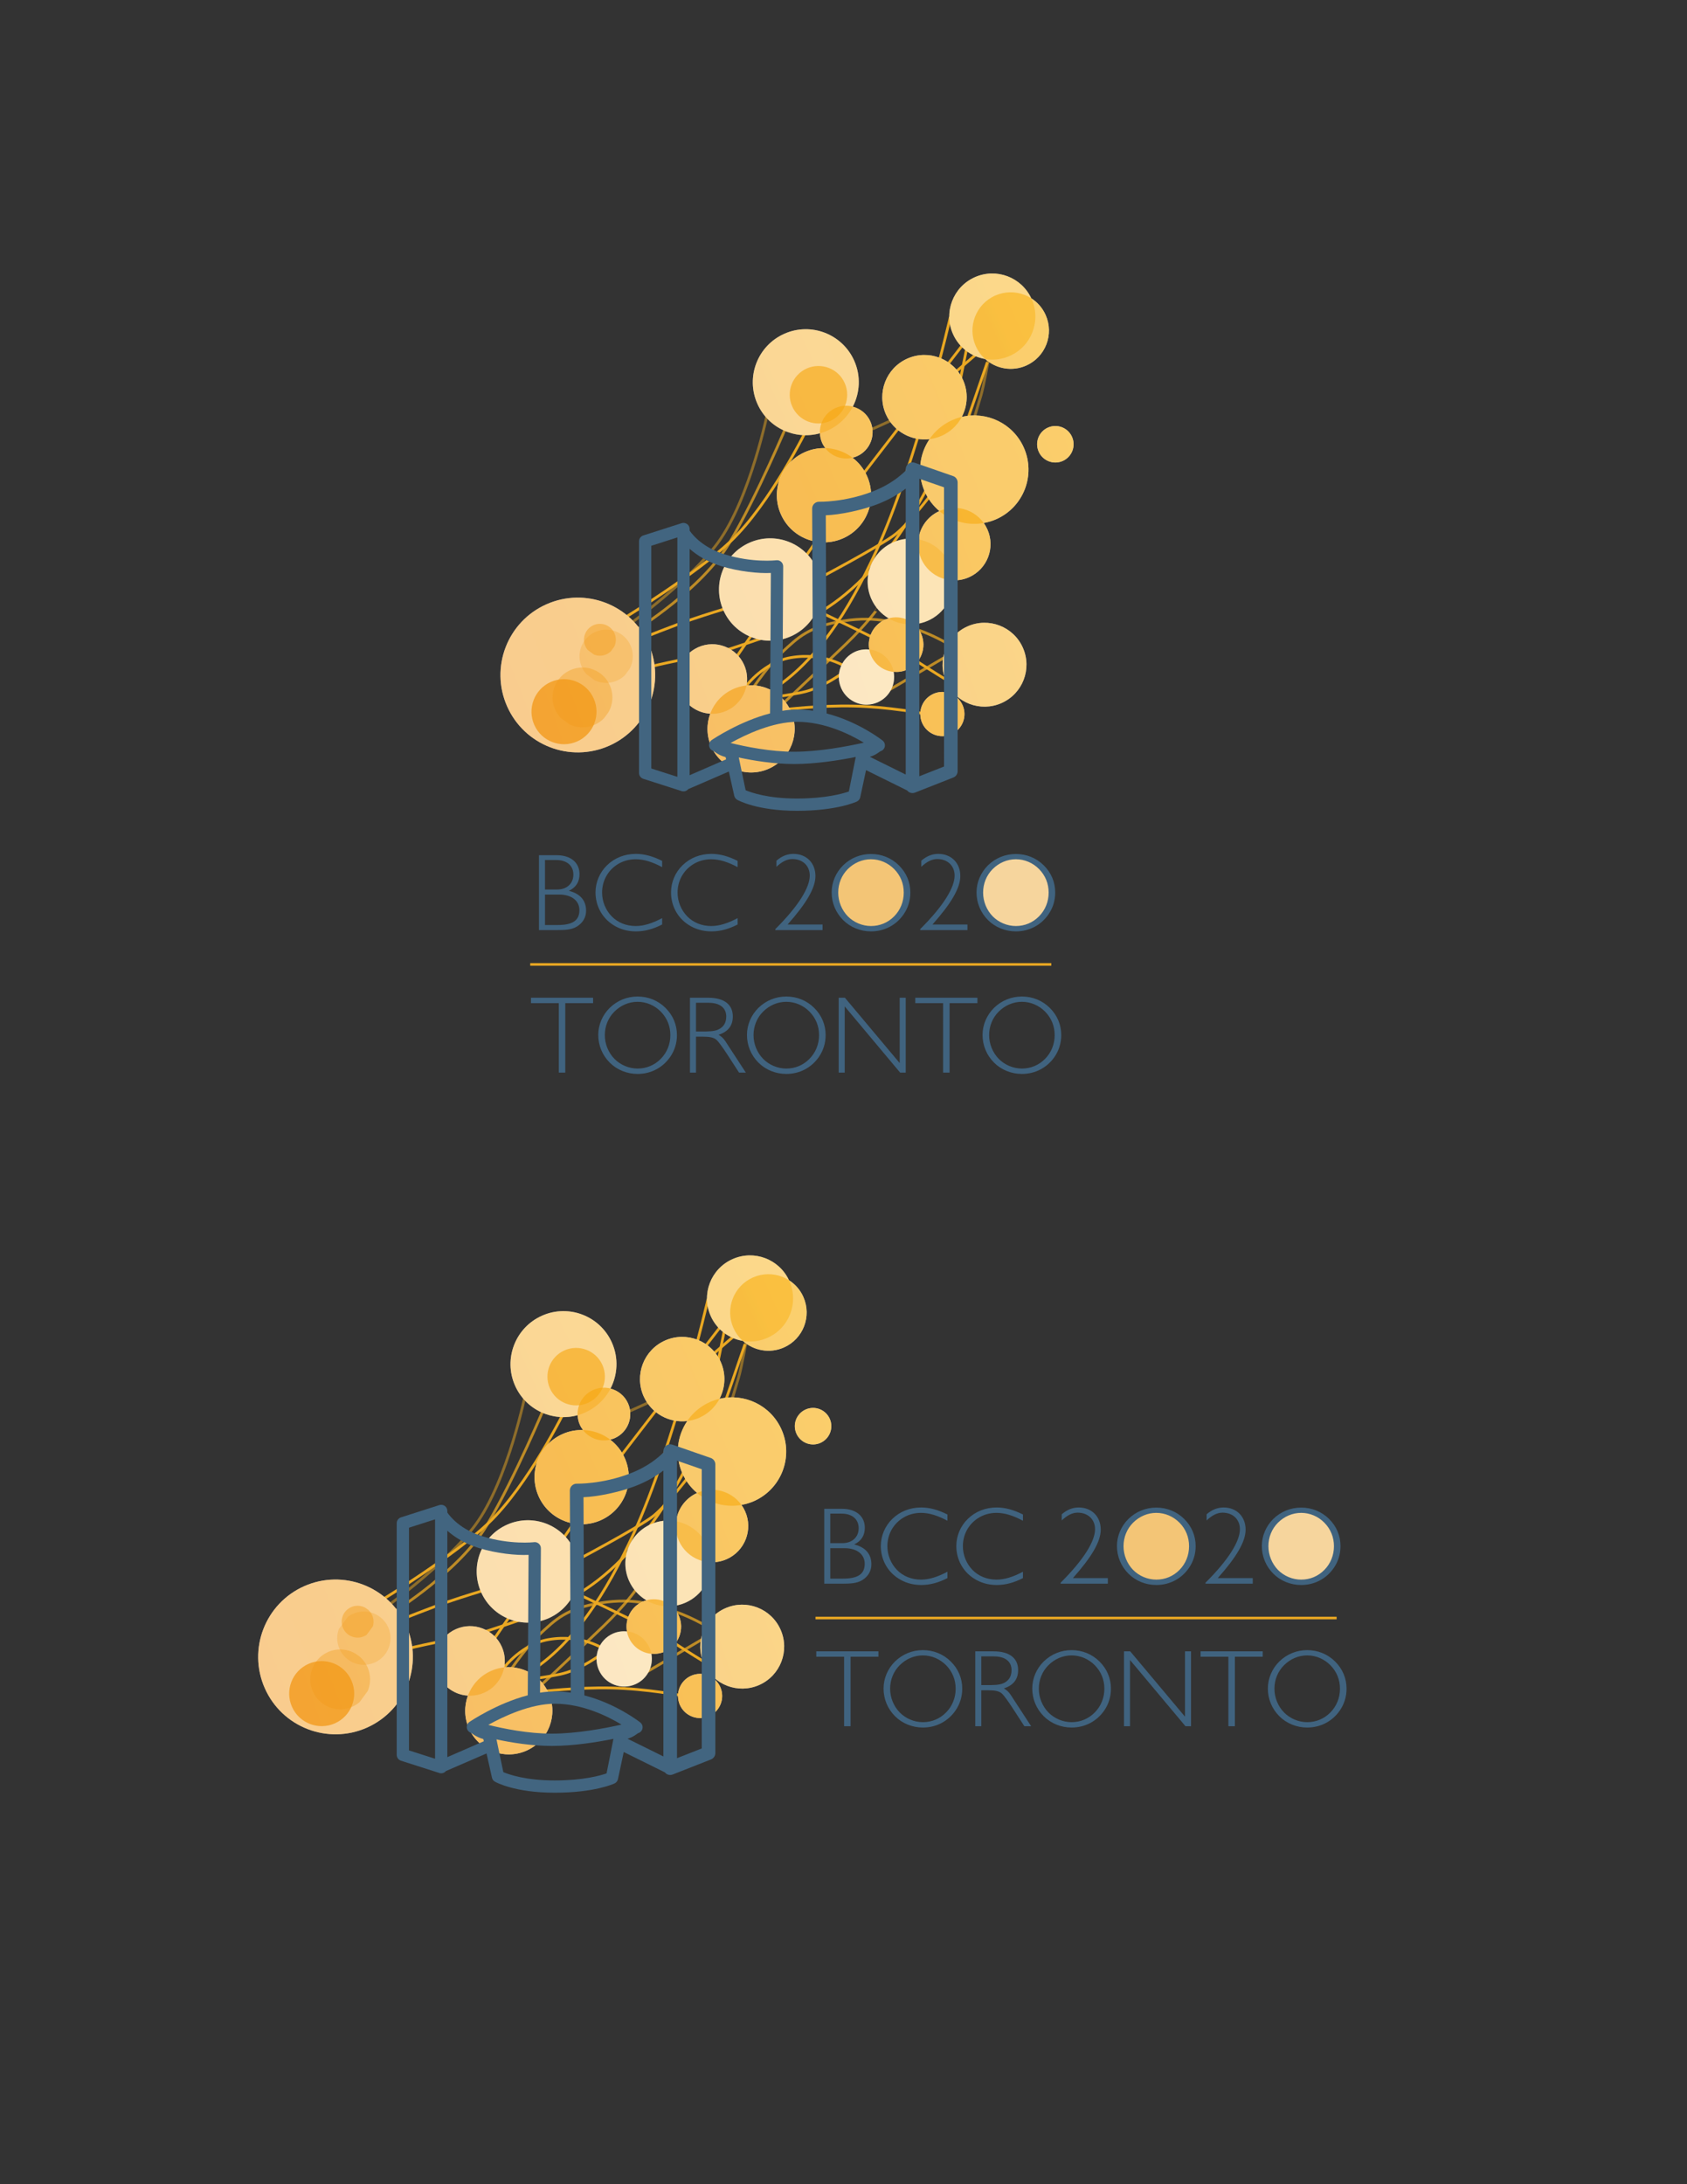 <?xml version="1.0" encoding="utf-8"?>
<!-- Generator: Adobe Illustrator 14.0.0, SVG Export Plug-In . SVG Version: 6.00 Build 43363)  -->
<!DOCTYPE svg PUBLIC "-//W3C//DTD SVG 1.1//EN" "http://www.w3.org/Graphics/SVG/1.1/DTD/svg11.dtd">
<svg version="1.1" xmlns="http://www.w3.org/2000/svg" xmlns:xlink="http://www.w3.org/1999/xlink" x="0px" y="0px" width="612px"
	 height="792px" viewBox="0 0 612 792" enable-background="new 0 0 612 792" xml:space="preserve">
<rect x="0" y="0" width="612" height="792" fill="#333333" stroke="none"/>
<g id="Layer_1">
	<g>
		<path fill="none" stroke="#EAA822" d="M341.544,166.222c0,0-7.543,17.904-19.384,33.088
			c-11.85,15.188-23.043,22.737-33.891,27.378c-10.855,4.64-13.604,5.32-22.877,8.419c-3.554,1.188-26.028,5.657-28.637,6.446"/>
		<path fill="none" stroke="#EAA822" d="M337.913,179.112c0,0-7.783,10.279-12.865,14.432c-5.086,4.153-30.464,17.501-30.464,17.501
			"/>
		<line fill="none" stroke="#EAA822" x1="350.888" y1="125.308" x2="348.081" y2="139.245"/>
		<line fill="none" stroke="#EAA822" x1="354.332" y1="128.29" x2="343.884" y2="137.291"/>
		<path fill="none" stroke="#EAA822" d="M294.752,220.635c0,0,31.339,14.708,35.985,17.9c4.642,3.189,15.086,9.52,15.086,9.52"/>
		<path opacity="0.75" fill="none" stroke="#EAA822" d="M346.132,234.759c0,0-6.614-4.189-13.31-6.417
			c-6.709-2.224-14.434-5.207-26.982-3.165c-12.553,2.047-16.365,6.004-22.056,11.285c-5.689,5.287-12.746,16.103-12.746,16.103"/>
		<path fill="none" stroke="#EAA822" d="M270.807,248.565c0,0,6.393-8.423,16.012-10.091c12.145-2.114,20.26,3.403,21.139,4.048"/>
		<path opacity="0.75" fill="none" stroke="#EAA822" d="M318.506,220.522c0-0.004-3.84,5.517-11.542,12.929
			c-7.698,7.412-24.41,23.077-24.41,23.077"/>
		<path fill="none" stroke="#EAA822" d="M306.765,243.223c0,0-8.005,6.288-15.947,7.883c-7.934,1.604-14.616,2.102-14.616,2.102"/>
		<line opacity="0.75" fill="none" stroke="#EAA822" x1="345.284" y1="236.835" x2="321.081" y2="251.046"/>
		<line opacity="0.5" fill="none" stroke="#EAA822" x1="324.912" y1="151.738" x2="315.438" y2="156.041"/>
		<polyline fill="none" stroke="#EAA822" points="349.94,124.153 310.563,175.228 264.082,242.715 		"/>
		<path opacity="0.5" fill="none" stroke="#EAA822" d="M358.644,130.101c0,0-1.84,10.155-2.783,13.285
			c-0.966,3.133-3.346,11.293-3.346,11.293"/>
		<line fill="none" stroke="#EAA822" x1="358.182" y1="131.341" x2="351.24" y2="151.496"/>
		<path fill="none" stroke="#EAA822" d="M344.758,114.942c0,0-12.107,52.636-27.022,85.171
			c-9.569,20.887-22.131,41.437-40.204,51.593"/>
		<path fill="none" stroke="#EAA822" d="M335.243,258.76c0,0-12.843-2.457-25.491-2.741c-12.634-0.28-25.521,1.288-25.521,1.288"/>
		<path fill="none" stroke="#EAA822" d="M262.697,220.842c0,0-6.122,1.833-12.167,3.9c-6.129,2.095-18.054,6.841-18.054,6.841"/>
		<path fill="none" stroke="#EAA822" d="M293.006,155.041c0,0-13.448,27.477-28.004,41.287
			c-12.215,11.591-38.18,27.544-38.18,27.544"/>
		<path opacity="0.75" fill="none" stroke="#EAA822" d="M286.002,152.815c0,0-11.159,26.812-21.402,44.064
			c-9.925,16.709-33.868,31.558-33.868,31.558"/>
		<path opacity="0.5" fill="none" stroke="#EAA822" d="M278.715,148.47c0,0-6.466,32.337-18.392,48.477
			c-10.006,13.541-31.955,29.418-31.955,29.418"/>
		<g>
			<g>
				<path fill="#FFFFFF" d="M345.71,121.107c2.204,4.97,6.687,8.218,11.674,9.068c3.931,3.545,9.732,4.667,14.896,2.38
					c7.004-3.103,10.173-11.306,7.062-18.314c-1.143-2.596-2.996-4.658-5.223-6.077c-3.595-7.674-12.675-11.108-20.463-7.656
					C345.778,103.998,342.211,113.221,345.71,121.107"/>
				<path fill="#FFFFFF" d="M286.918,230.736c9.37-4.157,13.604-15.121,9.452-24.494c-4.157-9.37-15.121-13.609-24.491-9.452
					c-9.376,4.157-13.609,15.119-9.454,24.493C266.578,230.656,277.544,234.886,286.918,230.736"/>
				<path fill="#FFFFFF" d="M334.545,262.165c1.795,4.043,6.523,5.869,10.567,4.081c4.057-1.793,5.87-6.526,4.079-10.572
					c-1.79-4.046-6.522-5.875-10.566-4.082C334.581,253.388,332.75,258.117,334.545,262.165"/>
				<path fill="#FFFFFF" d="M380.173,155.041c-3.346,1.484-4.851,5.39-3.364,8.733c1.482,3.341,5.391,4.851,8.723,3.373
					c3.346-1.486,4.854-5.396,3.372-8.733C387.426,155.07,383.519,153.559,380.173,155.041"/>
				<path fill="#FFFFFF" d="M284.534,121.028c-9.703,4.302-14.089,15.66-9.788,25.361c3.917,8.833,13.672,13.237,22.716,10.717
					c0.042,1.161,0.291,2.334,0.785,3.468c0.322,0.708,0.73,1.337,1.179,1.927c-2.48-0.072-5.019,0.365-7.439,1.444
					c-8.629,3.821-12.523,13.917-8.699,22.546c3.821,8.631,13.921,12.523,22.552,8.704c8.628-3.824,12.517-13.92,8.704-22.549
					c-1.215-2.734-3.055-4.986-5.286-6.675c0.545-0.138,1.088-0.297,1.614-0.532c4.828-2.136,6.999-7.787,4.868-12.614
					c-1.232-2.781-3.648-4.647-6.378-5.352c2.598-5.002,2.997-11.097,0.535-16.657C305.591,121.114,294.239,116.726,284.534,121.028
					"/>
				<path fill="#FFFFFF" d="M363.327,254.934c7.679-3.404,11.156-12.385,7.742-20.071c-3.396-7.677-12.385-11.149-20.064-7.743
					c-7.684,3.405-11.147,12.387-7.751,20.071C346.653,254.873,355.643,258.338,363.327,254.934"/>
				<path fill="#FFFFFF" d="M305.165,249.546c2.248,5.072,8.182,7.359,13.251,5.114c4.355-1.934,6.636-6.582,5.779-11.068
					c1.628,0.149,3.296-0.059,4.896-0.766c5.009-2.217,7.267-8.074,5.05-13.081c-0.599-1.353-1.474-2.479-2.517-3.4
					c1.682-0.138,3.364-0.544,4.991-1.263c5.939-2.632,9.416-8.534,9.244-14.651c1.895,0.045,3.812-0.292,5.653-1.113
					c6.636-2.939,9.642-10.706,6.69-17.344c-0.371-0.838-0.815-1.623-1.332-2.342c1.536-0.271,3.055-0.707,4.542-1.362
					c9.933-4.404,14.406-16.014,10.014-25.944c-3.903-8.806-13.481-13.31-22.525-11.148c2.117-4.004,2.457-8.896,0.476-13.355
					c-3.423-7.731-12.472-11.219-20.205-7.797c-7.72,3.423-11.211,12.467-7.793,20.198c2.798,6.308,9.335,9.789,15.849,9.003
					c-3.704,5.431-4.61,12.578-1.755,19.026c1.257,2.827,3.101,5.196,5.318,7.059c-4.298,1.938-7.045,5.902-7.625,10.266
					c-2.987-0.56-6.165-0.258-9.144,1.065c-7.856,3.479-11.41,12.668-7.929,20.52c1.374,3.085,3.631,5.497,6.337,7.09
					c-0.462,0.125-0.924,0.247-1.368,0.447c-4.262,1.895-6.515,6.428-5.713,10.825c-1.677-0.169-3.413,0.037-5.072,0.769
					C305.21,238.542,302.921,244.471,305.165,249.546"/>
				<path fill="#FFFFFF" d="M198.252,219.11c-14.167,6.279-20.563,22.851-14.287,37.014c6.277,14.167,22.846,20.565,37.019,14.289
					c14.164-6.281,20.561-22.853,14.283-37.012C228.992,219.23,212.416,212.838,198.252,219.11"/>
				<path fill="#FFFFFF" d="M278.881,278.748c7.983-3.543,11.587-12.884,8.051-20.865c-2.856-6.442-9.479-10.023-16.125-9.318
					c0.463-2.432,0.225-5.029-0.854-7.458c-2.825-6.376-10.277-9.25-16.646-6.428c-6.372,2.822-9.244,10.275-6.422,16.646
					c1.974,4.454,6.218,7.192,10.764,7.471c-1.378,3.729-1.371,7.977,0.365,11.9C261.553,278.673,270.891,282.284,278.881,278.748"
					/>
			</g>
			<g>
				<g>
					<g>
						<g opacity="0.49">
							<g>
								<g>
									<defs>
										<path id="SVGID_1_" d="M345.71,121.107c-3.499-7.881,0.068-17.109,7.952-20.6c7.883-3.497,17.113,0.063,20.599,7.949
											c3.495,7.886-0.062,17.111-7.951,20.602C358.427,132.554,349.206,128.995,345.71,121.107"/>
									</defs>
									<clipPath id="SVGID_2_">
										<use xlink:href="#SVGID_1_"  overflow="visible"/>
									</clipPath>
									
										<radialGradient id="SVGID_3_" cx="253.61" cy="466.924" r="2.172" gradientTransform="matrix(561.644 413.12 413.12 -561.644 -336113.844 158088.781)" gradientUnits="userSpaceOnUse">
										<stop  offset="0" style="stop-color:#E00D7B"/>
										<stop  offset="0.461" style="stop-color:#EA7224"/>
										<stop  offset="1" style="stop-color:#FECC07"/>
									</radialGradient>
									<polygon clip-path="url(#SVGID_2_)" fill="url(#SVGID_3_)" points="356.187,89.841 384.928,110.989 363.785,139.726 
										335.048,118.58 									"/>
								</g>
							</g>
						</g>
						<g opacity="0.34">
							<g>
								<g>
									<defs>
										<path id="SVGID_4_" d="M262.425,221.283c-4.155-9.372,0.08-20.336,9.454-24.493c9.371-4.154,20.334,0.082,24.491,9.452
											c4.153,9.375-0.082,20.337-9.452,24.494C277.541,234.888,266.578,230.656,262.425,221.283"/>
									</defs>
									<clipPath id="SVGID_5_">
										<use xlink:href="#SVGID_4_"  overflow="visible"/>
									</clipPath>
									
										<radialGradient id="SVGID_6_" cx="253.621" cy="466.94" r="2.142" gradientTransform="matrix(561.65 413.124 413.124 -561.65 -336115.938 158091.531)" gradientUnits="userSpaceOnUse">
										<stop  offset="0" style="stop-color:#E00D7B"/>
										<stop  offset="0.461" style="stop-color:#EA7224"/>
										<stop  offset="1" style="stop-color:#FECC07"/>
									</radialGradient>
									<polygon clip-path="url(#SVGID_5_)" fill="url(#SVGID_6_)" points="274.878,184.117 309.036,209.248 283.913,243.408 
										249.752,218.28 									"/>
								</g>
							</g>
						</g>
						<g opacity="0.71">
							<g>
								<g>
									<defs>
										<path id="SVGID_7_" d="M334.545,262.165c-1.795-4.048,0.036-8.776,4.08-10.574c4.044-1.793,8.776,0.032,10.566,4.082
											c1.791,4.046-0.022,8.779-4.079,10.572C341.068,268.036,336.34,266.213,334.545,262.165"/>
									</defs>
									<clipPath id="SVGID_8_">
										<use xlink:href="#SVGID_7_"  overflow="visible"/>
									</clipPath>
									
										<radialGradient id="SVGID_9_" cx="253.6" cy="466.868" r="2.236" gradientTransform="matrix(561.623 413.105 413.105 -561.623 -336100.844 158082.812)" gradientUnits="userSpaceOnUse">
										<stop  offset="0" style="stop-color:#E00D7B"/>
										<stop  offset="0.461" style="stop-color:#EA7224"/>
										<stop  offset="1" style="stop-color:#FECC07"/>
									</radialGradient>
									<polygon clip-path="url(#SVGID_8_)" fill="url(#SVGID_9_)" points="339.922,246.124 354.668,256.97 343.815,271.714 
										329.073,260.871 									"/>
								</g>
							</g>
						</g>
						<g opacity="0.62">
							<g>
								<g>
									<defs>
										<path id="SVGID_10_" d="M376.804,163.774c-1.481-3.343,0.037-7.253,3.369-8.733c3.346-1.48,7.253,0.027,8.73,3.371
											c1.482,3.339-0.026,7.251-3.358,8.735C382.199,168.625,378.291,167.116,376.804,163.774"/>
									</defs>
									<clipPath id="SVGID_11_">
										<use xlink:href="#SVGID_10_"  overflow="visible"/>
									</clipPath>
									
										<radialGradient id="SVGID_12_" cx="253.64" cy="466.905" r="2.184" gradientTransform="matrix(561.65 413.124 413.124 -561.65 -336125.844 158090.656)" gradientUnits="userSpaceOnUse">
										<stop  offset="0" style="stop-color:#E00D7B"/>
										<stop  offset="0.461" style="stop-color:#EA7224"/>
										<stop  offset="1" style="stop-color:#FECC07"/>
									</radialGradient>
									<polygon clip-path="url(#SVGID_11_)" fill="url(#SVGID_12_)" points="381.242,150.521 393.428,159.481 384.471,171.667 
										372.285,162.702 									"/>
								</g>
							</g>
						</g>
						<g opacity="0.45">
							<g>
								<g>
									<defs>
										<path id="SVGID_13_" d="M274.746,146.389c-4.297-9.704,0.086-21.059,9.79-25.361c9.703-4.295,21.055,0.086,25.361,9.788
											c4.297,9.708-0.091,21.059-9.788,25.359C290.4,160.479,279.046,156.095,274.746,146.389"/>
									</defs>
									<clipPath id="SVGID_14_">
										<use xlink:href="#SVGID_13_"  overflow="visible"/>
									</clipPath>
									
										<radialGradient id="SVGID_15_" cx="253.608" cy="466.893" r="2.203" gradientTransform="matrix(561.647 413.122 413.122 -561.647 -336114.844 158089.188)" gradientUnits="userSpaceOnUse">
										<stop  offset="0" style="stop-color:#E00D7B"/>
										<stop  offset="0.461" style="stop-color:#EA7224"/>
										<stop  offset="1" style="stop-color:#FECC07"/>
									</radialGradient>
									<polygon clip-path="url(#SVGID_14_)" fill="url(#SVGID_15_)" points="287.644,107.911 323.017,133.927 297,169.303 
										261.625,143.281 									"/>
								</g>
							</g>
						</g>
						<g opacity="0.26">
							<g>
								<defs>
									
										<rect id="SVGID_16_" x="210.239" y="228.293" transform="matrix(-0.806 -0.593 0.593 -0.806 256.06 559.948)" width="19.33" height="19.336"/>
								</defs>
								<clipPath id="SVGID_17_">
									<use xlink:href="#SVGID_16_"  overflow="visible"/>
								</clipPath>
								<g clip-path="url(#SVGID_17_)">
									<defs>
										<path id="SVGID_18_" d="M211.07,241.878c-2.165-4.885,0.036-10.594,4.916-12.754c4.882-2.16,10.592,0.047,12.754,4.923
											c2.16,4.88-0.045,10.588-4.92,12.75C218.939,248.959,213.229,246.758,211.07,241.878"/>
									</defs>
									<clipPath id="SVGID_19_">
										<use xlink:href="#SVGID_18_"  overflow="visible"/>
									</clipPath>
									
										<radialGradient id="SVGID_20_" cx="253.616" cy="466.898" r="2.191" gradientTransform="matrix(561.645 413.121 413.121 -561.645 -336112.844 158089.438)" gradientUnits="userSpaceOnUse">
										<stop  offset="0" style="stop-color:#E00D7B"/>
										<stop  offset="0.461" style="stop-color:#EA7224"/>
										<stop  offset="1" style="stop-color:#FECC07"/>
									</radialGradient>
									<polygon clip-path="url(#SVGID_19_)" fill="url(#SVGID_20_)" points="217.552,222.528 235.334,235.613 222.253,253.393 
										204.469,240.312 									"/>
								</g>
							</g>
						</g>
						<g opacity="0.5">
							<g>
								<g>
									<defs>
										<path id="SVGID_21_" d="M343.254,247.191c-3.396-7.684,0.067-16.669,7.746-20.074c7.685-3.404,16.66,0.066,20.069,7.746
											c3.414,7.686-0.063,16.668-7.742,20.071C355.647,258.337,346.653,254.873,343.254,247.191"/>
									</defs>
									<clipPath id="SVGID_22_">
										<use xlink:href="#SVGID_21_"  overflow="visible"/>
									</clipPath>
									
										<radialGradient id="SVGID_23_" cx="253.615" cy="466.887" r="2.203" gradientTransform="matrix(561.653 413.126 413.126 -561.653 -336116.625 158090.812)" gradientUnits="userSpaceOnUse">
										<stop  offset="0" style="stop-color:#E00D7B"/>
										<stop  offset="0.461" style="stop-color:#EA7224"/>
										<stop  offset="1" style="stop-color:#FECC07"/>
									</radialGradient>
									<polygon clip-path="url(#SVGID_22_)" fill="url(#SVGID_23_)" points="353.462,216.736 381.465,237.327 360.865,265.318 
										332.877,244.73 									"/>
								</g>
							</g>
						</g>
						<g opacity="0.26">
							<g>
								<g>
									<defs>
										<path id="SVGID_24_" d="M305.169,249.549c-2.249-5.073,0.041-11.007,5.109-13.255c5.077-2.244,11.012,0.042,13.246,5.114
											c2.258,5.07-0.036,11.006-5.108,13.253C313.347,256.906,307.413,254.619,305.169,249.549"/>
									</defs>
									<clipPath id="SVGID_25_">
										<use xlink:href="#SVGID_24_"  overflow="visible"/>
									</clipPath>
									
										<radialGradient id="SVGID_26_" cx="253.608" cy="466.984" r="2.106" gradientTransform="matrix(561.642 413.118 413.118 -561.642 -336111.188 158087.938)" gradientUnits="userSpaceOnUse">
										<stop  offset="0" style="stop-color:#E00D7B"/>
										<stop  offset="0.461" style="stop-color:#EA7224"/>
										<stop  offset="1" style="stop-color:#FECC07"/>
									</radialGradient>
									<polygon clip-path="url(#SVGID_25_)" fill="url(#SVGID_26_)" points="311.91,229.438 330.388,243.037 316.802,261.519 
										298.306,247.921 									"/>
								</g>
							</g>
						</g>
						<g opacity="0.45">
							<g>
								<defs>
									
										<rect id="SVGID_27_" x="211.852" y="226.207" transform="matrix(-0.806 -0.593 0.593 -0.806 255.498 547.818)" width="11.561" height="11.562"/>
								</defs>
								<clipPath id="SVGID_28_">
									<use xlink:href="#SVGID_27_"  overflow="visible"/>
								</clipPath>
								<g clip-path="url(#SVGID_28_)">
									<defs>
										<path id="SVGID_29_" d="M212.351,234.328c-1.294-2.917,0.02-6.332,2.939-7.625c2.92-1.294,6.337,0.025,7.627,2.944
											c1.294,2.917-0.022,6.326-2.941,7.623C217.054,238.562,213.642,237.248,212.351,234.328"/>
									</defs>
									<clipPath id="SVGID_30_">
										<use xlink:href="#SVGID_29_"  overflow="visible"/>
									</clipPath>
									
										<radialGradient id="SVGID_31_" cx="253.654" cy="466.963" r="2.11" gradientTransform="matrix(561.636 413.114 413.114 -561.636 -336118.031 158084.75)" gradientUnits="userSpaceOnUse">
										<stop  offset="0" style="stop-color:#E00D7B"/>
										<stop  offset="0.461" style="stop-color:#EA7224"/>
										<stop  offset="1" style="stop-color:#FECC07"/>
									</radialGradient>
									<polygon clip-path="url(#SVGID_30_)" fill="url(#SVGID_31_)" points="216.226,222.755 226.863,230.579 219.042,241.219 
										208.402,233.395 									"/>
								</g>
							</g>
						</g>
						<g opacity="0.77">
							<g>
								<defs>
									<polygon id="SVGID_32_" points="188.111,260.58 207.114,274.562 221.095,255.551 202.087,241.577 									"/>
								</defs>
								<clipPath id="SVGID_33_">
									<use xlink:href="#SVGID_32_"  overflow="visible"/>
								</clipPath>
								<g clip-path="url(#SVGID_33_)">
									<defs>
										<path id="SVGID_34_" d="M193.818,262.847c-2.638-5.96,0.05-12.924,6.002-15.564c5.959-2.634,12.924,0.049,15.565,6.006
											c2.641,5.952-0.05,12.919-6.006,15.561C203.426,271.485,196.457,268.801,193.818,262.847"/>
									</defs>
									<clipPath id="SVGID_35_">
										<use xlink:href="#SVGID_34_"  overflow="visible"/>
									</clipPath>
									
										<radialGradient id="SVGID_36_" cx="253.606" cy="466.955" r="2.131" gradientTransform="matrix(561.65 413.124 413.124 -561.65 -336115.438 158091.125)" gradientUnits="userSpaceOnUse">
										<stop  offset="0" style="stop-color:#E00D7B"/>
										<stop  offset="0.461" style="stop-color:#EA7224"/>
										<stop  offset="1" style="stop-color:#FECC07"/>
									</radialGradient>
									<polygon clip-path="url(#SVGID_35_)" fill="url(#SVGID_36_)" points="201.731,239.236 223.437,255.199 207.473,276.902 
										185.767,260.938 									"/>
								</g>
							</g>
						</g>
						<g opacity="0.66">
							<g>
								<g>
									<defs>
										<path id="SVGID_37_" d="M334.174,202.625c-2.952-6.637,0.045-14.405,6.69-17.346c6.637-2.942,14.402,0.052,17.34,6.695
											c2.951,6.639-0.055,14.405-6.69,17.344C344.876,212.263,337.11,209.264,334.174,202.625"/>
									</defs>
									<clipPath id="SVGID_38_">
										<use xlink:href="#SVGID_37_"  overflow="visible"/>
									</clipPath>
									
										<radialGradient id="SVGID_39_" cx="253.603" cy="466.894" r="2.2" gradientTransform="matrix(561.631 413.111 413.111 -561.631 -336105.594 158085.375)" gradientUnits="userSpaceOnUse">
										<stop  offset="0" style="stop-color:#E00D7B"/>
										<stop  offset="0.461" style="stop-color:#EA7224"/>
										<stop  offset="1" style="stop-color:#FECC07"/>
									</radialGradient>
									<polygon clip-path="url(#SVGID_38_)" fill="url(#SVGID_39_)" points="342.981,176.3 367.193,194.098 349.396,218.296 
										325.188,200.498 									"/>
								</g>
							</g>
						</g>
						<g opacity="0.64">
							<g>
								<g>
									<defs>
										<path id="SVGID_40_" d="M287.385,147.357c-2.331-5.263,0.045-11.419,5.308-13.752c5.263-2.33,11.424,0.041,13.75,5.307
											c2.334,5.266-0.041,11.419-5.3,13.75C295.876,154.993,289.715,152.623,287.385,147.357"/>
									</defs>
									<clipPath id="SVGID_41_">
										<use xlink:href="#SVGID_40_"  overflow="visible"/>
									</clipPath>
									
										<radialGradient id="SVGID_42_" cx="253.608" cy="466.904" r="2.188" gradientTransform="matrix(561.646 413.121 413.121 -561.646 -336113.156 158088.906)" gradientUnits="userSpaceOnUse">
										<stop  offset="0" style="stop-color:#E00D7B"/>
										<stop  offset="0.461" style="stop-color:#EA7224"/>
										<stop  offset="1" style="stop-color:#FECC07"/>
									</radialGradient>
									<polygon clip-path="url(#SVGID_41_)" fill="url(#SVGID_42_)" points="294.38,126.488 313.561,140.596 299.444,159.776 
										280.272,145.67 									"/>
								</g>
							</g>
						</g>
						<g opacity="0.31">
							<g>
								<g>
									<defs>
										<path id="SVGID_43_" d="M316.095,217.163c-3.481-7.852,0.072-17.041,7.929-20.52c7.847-3.481,17.04,0.065,20.508,7.917
											c3.482,7.854-0.062,17.041-7.915,20.522C328.76,228.566,319.581,225.015,316.095,217.163"/>
									</defs>
									<clipPath id="SVGID_44_">
										<use xlink:href="#SVGID_43_"  overflow="visible"/>
									</clipPath>
									
										<radialGradient id="SVGID_45_" cx="253.62" cy="466.903" r="2.201" gradientTransform="matrix(561.64 413.118 413.118 -561.64 -336119.562 158088.156)" gradientUnits="userSpaceOnUse">
										<stop  offset="0" style="stop-color:#E00D7B"/>
										<stop  offset="0.461" style="stop-color:#EA7224"/>
										<stop  offset="1" style="stop-color:#FECC07"/>
									</radialGradient>
									<polygon clip-path="url(#SVGID_44_)" fill="url(#SVGID_45_)" points="326.535,186.026 355.162,207.078 334.101,235.702 
										305.487,214.647 									"/>
								</g>
							</g>
						</g>
						<g opacity="0.5">
							<g>
								<g>
									<defs>
										<path id="SVGID_46_" d="M246.883,251.326c-2.82-6.371,0.054-13.824,6.424-16.646c6.369-2.822,13.821,0.052,16.646,6.428
											c2.822,6.365-0.055,13.82-6.424,16.642C257.157,260.571,249.707,257.695,246.883,251.326"/>
									</defs>
									<clipPath id="SVGID_47_">
										<use xlink:href="#SVGID_46_"  overflow="visible"/>
									</clipPath>
									
										<radialGradient id="SVGID_48_" cx="253.612" cy="466.893" r="2.201" gradientTransform="matrix(561.643 413.119 413.119 -561.643 -336112.406 158088.781)" gradientUnits="userSpaceOnUse">
										<stop  offset="0" style="stop-color:#E00D7B"/>
										<stop  offset="0.461" style="stop-color:#EA7224"/>
										<stop  offset="1" style="stop-color:#FECC07"/>
									</radialGradient>
									<polygon clip-path="url(#SVGID_47_)" fill="url(#SVGID_48_)" points="255.349,226.066 278.565,243.143 261.491,266.363 
										238.27,249.284 									"/>
								</g>
							</g>
						</g>
						<g opacity="0.62">
							<g>
								<g>
									<defs>
										<path id="SVGID_49_" d="M335.474,178.253c-4.396-9.923,0.082-21.54,10.015-25.932c9.929-4.404,21.538,0.076,25.939,10.005
											c4.393,9.93-0.095,21.54-10.014,25.944C351.49,192.661,339.871,188.179,335.474,178.253"/>
									</defs>
									<clipPath id="SVGID_50_">
										<use xlink:href="#SVGID_49_"  overflow="visible"/>
									</clipPath>
									
										<radialGradient id="SVGID_51_" cx="253.619" cy="466.897" r="2.19" gradientTransform="matrix(561.627 413.108 413.108 -561.627 -336102.375 158083.875)" gradientUnits="userSpaceOnUse">
										<stop  offset="0" style="stop-color:#E00D7B"/>
										<stop  offset="0.461" style="stop-color:#EA7224"/>
										<stop  offset="1" style="stop-color:#FECC07"/>
									</radialGradient>
									<polygon clip-path="url(#SVGID_50_)" fill="url(#SVGID_51_)" points="348.666,138.894 384.842,165.503 358.236,201.686 
										322.056,175.073 									"/>
								</g>
							</g>
						</g>
						<g opacity="0.73">
							<g>
								<g>
									<defs>
										<path id="SVGID_52_" d="M283.288,186.491c-3.824-8.629,0.072-18.725,8.699-22.546c8.632-3.826,18.731,0.07,22.558,8.702
											c3.812,8.629-0.076,18.725-8.704,22.549C297.208,199.014,287.109,195.12,283.288,186.491"/>
									</defs>
									<clipPath id="SVGID_53_">
										<use xlink:href="#SVGID_52_"  overflow="visible"/>
									</clipPath>
									
										<radialGradient id="SVGID_54_" cx="253.624" cy="466.901" r="2.181" gradientTransform="matrix(561.653 413.127 413.127 -561.653 -336118 158091.344)" gradientUnits="userSpaceOnUse">
										<stop  offset="0" style="stop-color:#E00D7B"/>
										<stop  offset="0.461" style="stop-color:#EA7224"/>
										<stop  offset="1" style="stop-color:#FECC07"/>
									</radialGradient>
									<polygon clip-path="url(#SVGID_53_)" fill="url(#SVGID_54_)" points="294.757,152.271 326.208,175.409 303.07,206.863 
										271.619,183.728 									"/>
								</g>
							</g>
						</g>
						<g opacity="0.49">
							<g>
								<g>
									<defs>
										<path id="SVGID_55_" d="M183.965,256.126c-6.276-14.166,0.123-30.74,14.287-37.017c14.164-6.271,30.74,0.12,37.015,14.287
											c6.278,14.164-0.119,30.736-14.283,37.017C206.811,276.689,190.242,270.291,183.965,256.126"/>
									</defs>
									<clipPath id="SVGID_56_">
										<use xlink:href="#SVGID_55_"  overflow="visible"/>
									</clipPath>
									
										<radialGradient id="SVGID_57_" cx="253.62" cy="466.906" r="2.18" gradientTransform="matrix(561.643 413.119 413.119 -561.643 -336111.562 158088.031)" gradientUnits="userSpaceOnUse">
										<stop  offset="0" style="stop-color:#E00D7B"/>
										<stop  offset="0.461" style="stop-color:#EA7224"/>
										<stop  offset="1" style="stop-color:#FECC07"/>
									</radialGradient>
									<polygon clip-path="url(#SVGID_56_)" fill="url(#SVGID_57_)" points="202.79,199.957 254.419,237.932 216.441,289.564 
										164.812,251.589 									"/>
								</g>
							</g>
						</g>
						<g opacity="0.61">
							<g>
								<g>
									<defs>
										<path id="SVGID_58_" d="M353.97,125.486c-3.105-7.008,0.055-15.204,7.067-18.307c7.009-3.104,15.205,0.057,18.311,7.065
											s-0.063,15.207-7.067,18.315C365.267,135.661,357.075,132.492,353.97,125.486"/>
									</defs>
									<clipPath id="SVGID_59_">
										<use xlink:href="#SVGID_58_"  overflow="visible"/>
									</clipPath>
									
										<radialGradient id="SVGID_60_" cx="253.615" cy="466.904" r="2.185" gradientTransform="matrix(561.663 413.134 413.134 -561.663 -336123.031 158094.938)" gradientUnits="userSpaceOnUse">
										<stop  offset="0" style="stop-color:#E00D7B"/>
										<stop  offset="0.461" style="stop-color:#EA7224"/>
										<stop  offset="1" style="stop-color:#FECC07"/>
									</radialGradient>
									<polygon clip-path="url(#SVGID_59_)" fill="url(#SVGID_60_)" points="363.286,97.7 388.822,116.488 370.036,142.028 
										344.486,123.24 									"/>
								</g>
							</g>
						</g>
						<g opacity="0.38">
							<g>
								<defs>
									
										<rect id="SVGID_61_" x="200.456" y="242.047" transform="matrix(-0.806 -0.593 0.593 -0.806 231.696 581.827)" width="21.707" height="21.704"/>
								</defs>
								<clipPath id="SVGID_62_">
									<use xlink:href="#SVGID_61_"  overflow="visible"/>
								</clipPath>
								<g clip-path="url(#SVGID_62_)">
									<defs>
										<path id="SVGID_63_" d="M201.389,257.29c-2.427-5.472,0.05-11.887,5.526-14.312c5.481-2.43,11.891,0.045,14.316,5.521
											c2.43,5.483-0.047,11.889-5.523,14.318C210.229,265.25,203.821,262.77,201.389,257.29"/>
									</defs>
									<clipPath id="SVGID_64_">
										<use xlink:href="#SVGID_63_"  overflow="visible"/>
									</clipPath>
									
										<radialGradient id="SVGID_65_" cx="253.601" cy="466.871" r="2.238" gradientTransform="matrix(561.648 413.123 413.123 -561.648 -336116.062 158090.344)" gradientUnits="userSpaceOnUse">
										<stop  offset="0" style="stop-color:#E00D7B"/>
										<stop  offset="0.461" style="stop-color:#EA7224"/>
										<stop  offset="1" style="stop-color:#FECC07"/>
									</radialGradient>
									<polygon clip-path="url(#SVGID_64_)" fill="url(#SVGID_65_)" points="208.671,235.57 228.638,250.256 213.95,270.223 
										193.986,255.537 									"/>
								</g>
							</g>
						</g>
						<g opacity="0.66">
							<g>
								<g>
									<defs>
										<path id="SVGID_66_" d="M258.014,270.696c-3.534-7.99,0.068-17.328,8.053-20.867c7.983-3.538,17.324,0.068,20.86,8.054
											c3.545,7.982-0.063,17.324-8.044,20.865C270.889,282.284,261.553,278.677,258.014,270.696"/>
									</defs>
									<clipPath id="SVGID_67_">
										<use xlink:href="#SVGID_66_"  overflow="visible"/>
									</clipPath>
									
										<radialGradient id="SVGID_68_" cx="253.597" cy="466.893" r="2.208" gradientTransform="matrix(561.645 413.121 413.121 -561.645 -336112.469 158089.125)" gradientUnits="userSpaceOnUse">
										<stop  offset="0" style="stop-color:#E00D7B"/>
										<stop  offset="0.461" style="stop-color:#EA7224"/>
										<stop  offset="1" style="stop-color:#FECC07"/>
									</radialGradient>
									<polygon clip-path="url(#SVGID_67_)" fill="url(#SVGID_68_)" points="268.622,239.036 297.721,260.44 276.321,289.542 
										247.218,268.138 									"/>
								</g>
							</g>
						</g>
						<g opacity="0.64">
							<g>
								<g>
									<defs>
										<path id="SVGID_69_" d="M321.39,150.225c-3.428-7.731,0.063-16.775,7.783-20.198c7.733-3.422,16.782,0.066,20.205,7.797
											c3.428,7.734-0.068,16.776-7.793,20.203C333.852,161.451,324.816,157.958,321.39,150.225"/>
									</defs>
									<clipPath id="SVGID_70_">
										<use xlink:href="#SVGID_69_"  overflow="visible"/>
									</clipPath>
									
										<radialGradient id="SVGID_71_" cx="253.606" cy="466.918" r="2.173" gradientTransform="matrix(561.669 413.138 413.138 -561.669 -336126.125 158094.531)" gradientUnits="userSpaceOnUse">
										<stop  offset="0" style="stop-color:#E00D7B"/>
										<stop  offset="0.461" style="stop-color:#EA7224"/>
										<stop  offset="1" style="stop-color:#FECC07"/>
									</radialGradient>
									<polygon clip-path="url(#SVGID_70_)" fill="url(#SVGID_71_)" points="331.662,119.573 359.827,140.298 339.105,168.479 
										310.931,147.75 									"/>
								</g>
							</g>
						</g>
						<g opacity="0.71">
							<g>
								<g>
									<defs>
										<path id="SVGID_72_" d="M316.018,237.775c-2.222-5.006,0.036-10.856,5.046-13.076c5.005-2.22,10.856,0.041,13.078,5.045
											c2.217,5.007-0.041,10.864-5.05,13.081C324.087,245.04,318.234,242.78,316.018,237.775"/>
									</defs>
									<clipPath id="SVGID_73_">
										<use xlink:href="#SVGID_72_"  overflow="visible"/>
									</clipPath>
									
										<radialGradient id="SVGID_74_" cx="253.621" cy="466.897" r="2.189" gradientTransform="matrix(561.648 413.123 413.123 -561.648 -336116.156 158089.625)" gradientUnits="userSpaceOnUse">
										<stop  offset="0" style="stop-color:#E00D7B"/>
										<stop  offset="0.461" style="stop-color:#EA7224"/>
										<stop  offset="1" style="stop-color:#FECC07"/>
									</radialGradient>
									<polygon clip-path="url(#SVGID_73_)" fill="url(#SVGID_74_)" points="322.668,217.931 340.91,231.354 327.491,249.591 
										309.245,236.171 									"/>
								</g>
							</g>
						</g>
						<g opacity="0.68">
							<g>
								<g>
									<defs>
										<path id="SVGID_75_" d="M298.247,160.574c-2.135-4.828,0.049-10.485,4.869-12.623c4.832-2.138,10.48,0.043,12.624,4.871
											c2.131,4.83-0.049,10.479-4.868,12.617C306.035,167.58,300.387,165.397,298.247,160.574"/>
									</defs>
									<clipPath id="SVGID_76_">
										<use xlink:href="#SVGID_75_"  overflow="visible"/>
									</clipPath>
									
										<radialGradient id="SVGID_77_" cx="253.63" cy="466.941" r="2.135" gradientTransform="matrix(561.641 413.118 413.118 -561.641 -336110.062 158087.688)" gradientUnits="userSpaceOnUse">
										<stop  offset="0" style="stop-color:#E00D7B"/>
										<stop  offset="0.461" style="stop-color:#EA7224"/>
										<stop  offset="1" style="stop-color:#FECC07"/>
									</radialGradient>
									<polygon clip-path="url(#SVGID_76_)" fill="url(#SVGID_77_)" points="304.667,141.425 322.265,154.368 309.322,171.968 
										291.719,159.021 									"/>
								</g>
							</g>
						</g>
					</g>
				</g>
			</g>
		</g>
	</g>
	<path fill="#426580" d="M345.746,172.619l-13.907-4.821c-0.753-0.263-1.587-0.141-2.24,0.321c-0.647,0.463-1.028,1.213-1.028,2.011
		v0.533c-0.046,0.041-0.1,0.085-0.136,0.126c-1.551,1.458-5.183,4.871-12.096,7.513c-10.122,3.862-19.071,3.635-19.166,3.64
		c-0.64-0.036-1.315,0.231-1.795,0.698c-0.485,0.469-0.753,1.11-0.749,1.779l0.322,73.296c-1.863-0.267-3.78-0.428-5.739-0.428
		c-1.791,0-3.599,0.163-5.396,0.444l0.301-52.355c0.003-0.639-0.271-1.249-0.748-1.672c-0.476-0.426-1.115-0.637-1.75-0.549
		c-0.091,0.012-8.598,1-18.725-2.142c-7.825-2.428-11.521-6.871-12.714-8.6v-0.587c0-0.712-0.337-1.378-0.913-1.797
		c-0.571-0.417-1.31-0.538-1.988-0.322l-13.908,4.449c-0.922,0.297-1.548,1.152-1.548,2.122v84.004c0,0.968,0.625,1.825,1.548,2.12
		l13.908,4.452c0.031,0.009,0.068,0.004,0.102,0.016l0.018,0.088c0.077,0,0.147-0.002,0.288-0.041
		c0.09,0.011,0.176,0.041,0.27,0.041c0.465,0,0.924-0.147,1.31-0.428c0.154-0.113,0.288-0.248,0.408-0.393
		c2.058-0.866,6.188-2.656,14.727-6.369l1.96,8.758c0.131,0.624,0.521,1.161,1.074,1.477c0.285,0.165,7.172,4.002,21.685,4.002
		c14.425,0,21.434-3.228,21.724-3.366c0.64-0.301,1.093-0.887,1.229-1.577l2.103-9.817l14.933,7.388
		c0.154,0.192,0.331,0.37,0.54,0.512c0.407,0.283,0.893,0.426,1.382,0.426c0.309,0,0.612-0.054,0.902-0.17l13.912-5.474
		c0.943-0.372,1.56-1.283,1.56-2.298V174.952C347.405,173.899,346.749,172.963,345.746,172.619z M245.731,281.683l-9.458-3.025
		V197.9l9.458-3.025V281.683z M250.18,281.098v-82.095c2.58,2.28,6.304,4.68,11.395,6.26c6.448,2.002,13.692,2.72,18.076,2.494
		l-0.292,50.924c-11.075,2.886-20.645,9.307-21.159,9.656c-0.703,0.478-1.072,1.316-0.95,2.16c0.125,0.844,0.716,1.542,1.527,1.797
		c0.198,0.064,1.848,1.569,4.453,2.237l0.181,0.814C260.39,276.66,254.172,279.362,250.18,281.098z M307.948,286.996
		c-2.28,0.797-8.491,2.557-18.827,2.557c-10.433,0-16.517-2.12-18.629-3.019l-2.478-11.862c5.506,1.183,12.815,2.364,20.091,2.364
		c7.779,0,16.189-1.326,22.335-2.559L307.948,286.996z M288.106,272.584c-8.706,0-17.7-1.845-23.065-3.18
		c5.472-3.046,15.244-7.668,24.171-7.668c9.965,0,19.112,4.518,24.153,7.562C307.468,270.621,297.195,272.584,288.106,272.584z
		 M328.57,280.853l-13.011-6.43c2.212-0.624,3.631-1.956,3.821-2.009c0.812-0.222,1.429-0.881,1.601-1.702
		c0.158-0.825-0.149-1.67-0.808-2.191c-0.448-0.356-8.854-6.868-20.286-9.805l-0.313-71.869c4.987-0.156,13.051-1.843,18.523-3.933
		c4.764-1.82,8.146-3.967,10.472-5.746V280.853z M342.474,277.948l-8.972,3.531V173.598l8.972,3.11V277.948z"/>
	<g>
		<path fill="#F3C576" d="M315.649,336.429c7.073,0,12.803-5.73,12.803-12.799c0-7.067-5.729-12.797-12.803-12.797
			c-7.062,0-12.792,5.73-12.792,12.797C302.857,330.699,308.587,336.429,315.649,336.429"/>
		<path fill="#F6D59D" d="M369.161,336.429c7.067,0,12.798-5.73,12.798-12.799c0-7.067-5.73-12.797-12.798-12.797
			s-12.803,5.73-12.803,12.797C356.358,330.699,362.094,336.429,369.161,336.429"/>
		<path fill="#40637F" d="M358.834,375.338c0-3.255,1.229-6.278,3.464-8.507c2.303-2.303,5.285-3.575,8.419-3.575
			c3.186,0,6.206,1.311,8.431,3.575c2.267,2.31,3.459,5.252,3.459,8.507c0,3.3-1.232,6.319-3.459,8.586
			c-2.262,2.312-5.209,3.541-8.431,3.541c-3.134,0-6.234-1.31-8.419-3.541C360.1,381.658,358.834,378.562,358.834,375.338
			 M356.445,375.262c0,3.812,1.469,7.357,4.175,10.059c2.63,2.625,6.284,4.093,10.097,4.093c4.854,0,9.147-2.267,11.854-6.202
			c1.587-2.307,2.421-5.009,2.421-7.874c0-3.772-1.433-7.192-4.175-9.896c-2.697-2.663-6.233-4.096-10.1-4.096
			c-3.812,0-7.354,1.433-10.097,4.096C357.964,368.064,356.445,371.603,356.445,375.262 M342.129,388.938h2.354v-25.205h10.1v-1.947
			h-22.544v1.947h10.091V388.938z M304.253,388.938h2.185v-24.013l20.119,24.013h2.018v-27.152h-2.186v23.688l-19.87-23.688h-2.267
			V388.938z M273.362,375.338c0-3.255,1.233-6.278,3.458-8.507c2.306-2.303,5.289-3.575,8.428-3.575
			c3.181,0,6.204,1.311,8.425,3.575c2.272,2.31,3.464,5.252,3.464,8.507c0,3.3-1.238,6.319-3.464,8.586
			c-2.261,2.312-5.204,3.541-8.425,3.541c-3.139,0-6.242-1.31-8.428-3.541C274.633,381.658,273.362,378.562,273.362,375.338
			 M270.979,375.262c0,3.812,1.469,7.357,4.171,10.059c2.626,2.625,6.28,4.093,10.097,4.093c4.854,0,9.146-2.267,11.852-6.202
			c1.587-2.307,2.417-5.009,2.417-7.874c0-3.772-1.433-7.192-4.176-9.896c-2.697-2.663-6.238-4.096-10.093-4.096
			c-3.817,0-7.355,1.433-10.097,4.096C272.486,368.064,270.979,371.603,270.979,375.262 M252.493,363.613h4.531
			c4.173,0,6.439,1.871,6.439,4.971c0,2.303-0.996,3.894-2.981,4.769c-1.512,0.675-3.579,0.675-6.324,0.675h-1.666V363.613z
			 M250.303,361.786v27.152h2.189v-13.042h2.225c2.623,0,4.293,0.24,5.363,1.31c0.718,0.716,1.95,2.389,3.699,5.05l4.333,6.682
			h2.464l-7.473-11.451c-0.637-0.952-1.432-1.704-2.426-2.267c3.459-1.115,5.168-3.3,5.168-6.636c0-4.296-3.06-6.798-8.944-6.798
			H250.303z M219.413,375.338c0-3.255,1.235-6.278,3.461-8.507c2.305-2.303,5.286-3.575,8.427-3.575
			c3.181,0,6.202,1.311,8.428,3.575c2.267,2.31,3.459,5.252,3.459,8.507c0,3.3-1.228,6.319-3.459,8.586
			c-2.264,2.312-5.207,3.541-8.428,3.541c-3.141,0-6.242-1.31-8.427-3.541C220.688,381.658,219.413,378.562,219.413,375.338
			 M217.031,375.262c0,3.812,1.471,7.357,4.175,10.059c2.62,2.625,6.278,4.093,10.095,4.093c4.851,0,9.144-2.267,11.849-6.202
			c1.591-2.307,2.425-5.009,2.425-7.874c0-3.772-1.433-7.192-4.177-9.896c-2.702-2.663-6.24-4.096-10.096-4.096
			c-3.817,0-7.354,1.433-10.095,4.096C218.54,368.064,217.031,371.603,217.031,375.262 M202.719,388.938h2.344v-25.205h10.1v-1.947
			h-22.542v1.947h10.098V388.938z"/>
		<path fill="#40637F" d="M356.649,323.656c0-3.259,1.229-6.28,3.45-8.509c2.316-2.305,5.294-3.577,8.432-3.577
			c3.187,0,6.206,1.312,8.428,3.577c2.267,2.307,3.463,5.25,3.463,8.509c0,3.298-1.233,6.319-3.463,8.586
			c-2.271,2.308-5.205,3.539-8.428,3.539c-3.138,0-6.247-1.312-8.432-3.539C357.914,329.976,356.649,326.875,356.649,323.656
			 M354.261,323.577c0,3.815,1.468,7.353,4.17,10.057c2.634,2.625,6.287,4.093,10.101,4.093c4.854,0,9.144-2.264,11.841-6.199
			c1.601-2.307,2.43-5.012,2.43-7.872c0-3.776-1.428-7.196-4.171-9.9c-2.711-2.664-6.246-4.094-10.1-4.094
			c-3.813,0-7.354,1.43-10.101,4.094C355.778,316.381,354.261,319.919,354.261,323.577 M333.829,337.252h17.136v-2.029H338.28
			c6.646-7.471,10.096-13.12,10.096-17.571c0-4.77-3.296-8.031-7.987-8.031c-2.227,0-4.217,0.795-6.166,2.466v2.226
			c1.986-1.868,3.858-2.822,5.771-2.822c3.735,0,6.314,2.423,6.314,6.002c0,4.333-4.048,11.011-12.479,19.4V337.252z
			 M304.086,323.656c0-3.259,1.233-6.28,3.459-8.509c2.308-2.305,5.295-3.577,8.432-3.577c3.178,0,6.197,1.312,8.428,3.577
			c2.271,2.307,3.454,5.25,3.454,8.509c0,3.298-1.225,6.319-3.454,8.586c-2.263,2.308-5.214,3.539-8.428,3.539
			c-3.137,0-6.242-1.312-8.432-3.539C305.359,329.976,304.086,326.875,304.086,323.656 M301.702,323.577
			c0,3.815,1.473,7.353,4.18,10.057c2.625,2.625,6.278,4.093,10.095,4.093c4.851,0,9.148-2.264,11.85-6.199
			c1.587-2.307,2.426-5.012,2.426-7.872c0-3.776-1.433-7.196-4.18-9.9c-2.702-2.664-6.242-4.094-10.096-4.094
			c-3.817,0-7.353,1.43-10.095,4.094C303.215,316.381,301.702,319.919,301.702,323.577 M281.27,337.252h17.131v-2.029h-12.675
			c6.637-7.471,10.095-13.12,10.095-17.571c0-4.77-3.3-8.031-7.987-8.031c-2.228,0-4.216,0.795-6.163,2.466v2.226
			c1.986-1.868,3.855-2.822,5.764-2.822c3.736,0,6.32,2.423,6.32,6.002c0,4.333-4.058,11.011-12.484,19.4V337.252z M267.597,335.223
			v-2.305c-3.54,1.87-6.641,2.863-9.581,2.863c-3.459,0-6.562-1.274-8.747-3.539c-2.187-2.267-3.461-5.367-3.461-8.586
			c0-4.134,1.952-7.792,5.329-10.059c1.99-1.312,4.295-2.026,6.879-2.026c2.981,0,6.082,0.993,9.581,2.86v-2.264
			c-3.3-1.671-6.442-2.545-9.501-2.545c-4.094,0-7.711,1.433-10.497,4.135c-2.664,2.583-4.171,6.163-4.171,9.821
			c0,4.81,2.303,9.141,6.279,11.728c2.423,1.589,5.249,2.423,8.389,2.423C261.237,337.728,264.376,336.894,267.597,335.223
			 M240.208,335.223v-2.305c-3.539,1.87-6.637,2.863-9.581,2.863c-3.459,0-6.56-1.274-8.747-3.539
			c-2.188-2.267-3.459-5.367-3.459-8.586c0-4.134,1.95-7.792,5.327-10.059c1.988-1.312,4.295-2.026,6.879-2.026
			c2.983,0,6.082,0.993,9.581,2.86v-2.264c-3.301-1.671-6.442-2.545-9.502-2.545c-4.095,0-7.71,1.433-10.497,4.135
			c-2.661,2.583-4.173,6.163-4.173,9.821c0,4.81,2.306,9.141,6.281,11.728c2.425,1.589,5.25,2.423,8.389,2.423
			C233.845,337.728,236.986,336.894,240.208,335.223 M197.71,324.371h5.167c4.531,0,7.317,2.266,7.317,5.646
			c0,3.855-2.586,5.406-7.992,5.406h-4.493V324.371z M197.71,311.848h4.055c3.896,0,6.24,2.03,6.24,5.29
			c0,3.219-2.343,5.406-5.882,5.406h-4.413V311.848z M195.523,337.252h6.4c3.062,0,5.485-0.08,7.474-1.351
			c2.067-1.312,3.221-3.3,3.221-5.646c0-3.738-2.106-6.202-6.242-7.235c2.583-1.233,3.858-3.259,3.858-6.041
			c0-4.136-3.103-6.879-8.31-6.879h-6.4V337.252z"/>
	</g>
	<line fill="none" stroke="#EAA822" stroke-width="0.946" x1="192.342" y1="349.703" x2="381.392" y2="349.703"/>
	<g>
		<path fill="none" stroke="#EAA822" d="M253.639,522.271c0,0-7.537,17.902-19.379,33.089
			c-11.846,15.187-23.036,22.734-33.889,27.376c-10.852,4.644-13.606,5.319-22.879,8.418c-3.552,1.189-26.026,5.658-28.635,6.448"/>
		<path fill="none" stroke="#EAA822" d="M250.017,535.159c0,0-7.788,10.276-12.87,14.434c-5.081,4.148-30.459,17.499-30.459,17.499"
			/>
		<line fill="none" stroke="#EAA822" x1="262.99" y1="481.354" x2="260.181" y2="495.293"/>
		<line fill="none" stroke="#EAA822" x1="266.432" y1="484.337" x2="255.983" y2="493.335"/>
		<path fill="none" stroke="#EAA822" d="M206.852,576.68c0,0,31.338,14.711,35.983,17.902c4.642,3.187,15.089,9.52,15.089,9.52"/>
		<path opacity="0.75" fill="none" stroke="#EAA822" d="M258.236,590.806c0,0-6.612-4.189-13.319-6.415
			c-6.705-2.226-14.433-5.209-26.978-3.164c-12.55,2.044-16.363,6.002-22.054,11.283c-5.689,5.285-12.745,16.102-12.745,16.102"/>
		<path fill="none" stroke="#EAA822" d="M182.909,604.609c0,0,6.392-8.419,16.009-10.086c12.149-2.117,20.264,3.399,21.139,4.048"/>
		<path opacity="0.75" fill="none" stroke="#EAA822" d="M230.605,576.565c0,0-3.832,5.521-11.539,12.934
			c-7.703,7.409-24.412,23.075-24.412,23.075"/>
		<path fill="none" stroke="#EAA822" d="M218.867,599.269c0,0-8.006,6.288-15.945,7.883c-7.938,1.605-14.621,2.104-14.621,2.104"/>
		<line opacity="0.75" fill="none" stroke="#EAA822" x1="257.384" y1="592.882" x2="233.178" y2="607.093"/>
		<line opacity="0.5" fill="none" stroke="#EAA822" x1="237.009" y1="507.787" x2="227.535" y2="512.09"/>
		<polyline fill="none" stroke="#EAA822" points="262.035,480.202 222.668,531.274 176.182,598.761 		"/>
		<path opacity="0.5" fill="none" stroke="#EAA822" d="M270.739,486.146c0,0-1.833,10.159-2.783,13.287
			c-0.955,3.132-3.343,11.293-3.343,11.293"/>
		<line fill="none" stroke="#EAA822" x1="270.279" y1="487.388" x2="263.346" y2="507.543"/>
		<path fill="none" stroke="#EAA822" d="M256.867,470.986c0,0-12.117,52.636-27.032,85.176
			c-9.569,20.884-22.136,41.434-40.201,51.589"/>
		<path fill="none" stroke="#EAA822" d="M247.341,614.81c0,0-12.841-2.462-25.484-2.743s-25.524,1.287-25.524,1.287"/>
		<path fill="none" stroke="#EAA822" d="M174.796,576.889c0,0-6.122,1.835-12.166,3.898c-6.128,2.099-18.053,6.841-18.053,6.841"/>
		<path fill="none" stroke="#EAA822" d="M205.106,511.087c0,0-13.447,27.478-28.004,41.285c-12.213,11.592-38.18,27.55-38.18,27.55"
			/>
		<path opacity="0.75" fill="none" stroke="#EAA822" d="M198.102,508.861c0,0-11.156,26.81-21.402,44.063
			c-9.923,16.71-33.868,31.562-33.868,31.562"/>
		<path opacity="0.5" fill="none" stroke="#EAA822" d="M190.817,504.515c0,0-6.469,32.34-18.391,48.479
			c-10.009,13.54-31.955,29.417-31.955,29.417"/>
		<g>
			<g>
				<path fill="#FFFFFF" d="M257.81,477.151c2.204,4.973,6.685,8.223,11.669,9.07c3.942,3.546,9.74,4.666,14.903,2.381
					c7.006-3.105,10.166-11.306,7.061-18.314c-1.143-2.594-2.996-4.66-5.227-6.079c-3.588-7.675-12.672-11.106-20.456-7.652
					C257.876,460.047,254.315,469.268,257.81,477.151"/>
				<path fill="#FFFFFF" d="M199.02,586.784c9.371-4.161,13.604-15.123,9.45-24.493c-4.155-9.375-15.118-13.609-24.491-9.452
					c-9.376,4.152-13.609,15.113-9.452,24.489C178.679,586.703,189.646,590.932,199.02,586.784"/>
				<path fill="#FFFFFF" d="M246.647,618.209c1.793,4.049,6.526,5.87,10.571,4.08c4.046-1.791,5.867-6.524,4.075-10.572
					c-1.79-4.043-6.523-5.87-10.569-4.075C246.681,609.438,244.854,614.166,246.647,618.209"/>
				<path fill="#FFFFFF" d="M292.277,511.087c-3.346,1.483-4.851,5.391-3.364,8.731c1.478,3.346,5.386,4.855,8.727,3.378
					c3.341-1.487,4.85-5.399,3.373-8.736C299.53,511.115,295.622,509.604,292.277,511.087"/>
				<path fill="#FFFFFF" d="M196.636,477.074c-9.704,4.302-14.09,15.658-9.788,25.359c3.915,8.835,13.67,13.237,22.711,10.717
					c0.048,1.16,0.291,2.339,0.789,3.468c0.318,0.712,0.726,1.342,1.177,1.927c-2.482-0.068-5.019,0.367-7.437,1.445
					c-8.63,3.822-12.526,13.918-8.702,22.549c3.826,8.632,13.921,12.521,22.553,8.7c8.627-3.822,12.523-13.918,8.702-22.545
					c-1.212-2.733-3.057-4.991-5.283-6.677c0.542-0.137,1.085-0.295,1.616-0.53c4.823-2.136,7.001-7.789,4.864-12.616
					c-1.233-2.779-3.642-4.647-6.376-5.354c2.6-5,2.999-11.098,0.533-16.655C217.695,477.16,206.341,472.772,196.636,477.074"/>
				<path fill="#FFFFFF" d="M275.427,610.983c7.681-3.405,11.156-12.39,7.743-20.073c-3.398-7.681-12.385-11.147-20.064-7.743
					c-7.687,3.408-11.15,12.39-7.75,20.068C258.757,610.919,267.744,614.388,275.427,610.983"/>
				<path fill="#FFFFFF" d="M217.267,605.593c2.249,5.072,8.182,7.362,13.253,5.113c4.354-1.931,6.636-6.582,5.775-11.07
					c1.625,0.15,3.298-0.054,4.898-0.761c5.007-2.217,7.267-8.079,5.045-13.084c-0.593-1.351-1.473-2.479-2.509-3.399
					c1.675-0.141,3.357-0.545,4.987-1.266c5.941-2.628,9.416-8.53,9.245-14.651c1.888,0.05,3.811-0.289,5.651-1.109
					c6.641-2.938,9.643-10.703,6.698-17.345c-0.372-0.839-0.82-1.623-1.335-2.34c1.53-0.271,3.055-0.712,4.54-1.364
					c9.928-4.406,14.409-16.012,10.01-25.943c-3.899-8.804-13.478-13.311-22.517-11.148c2.11-4.002,2.451-8.894,0.471-13.354
					c-3.425-7.729-12.466-11.221-20.202-7.798c-7.729,3.423-11.215,12.468-7.795,20.2c2.794,6.307,9.334,9.788,15.843,8.999
					c-3.699,5.436-4.605,12.58-1.751,19.026c1.255,2.828,3.105,5.199,5.319,7.059c-4.3,1.939-7.049,5.907-7.627,10.268
					c-2.985-0.558-6.163-0.258-9.146,1.065c-7.854,3.481-11.404,12.667-7.922,20.518c1.37,3.087,3.627,5.498,6.333,7.095
					c-0.462,0.121-0.92,0.245-1.366,0.444c-4.269,1.895-6.515,6.429-5.714,10.825c-1.677-0.168-3.412,0.036-5.068,0.771
					C217.31,594.586,215.022,600.521,217.267,605.593"/>
				<path fill="#FFFFFF" d="M110.354,575.155c-14.167,6.28-20.563,22.854-14.287,37.015c6.274,14.168,22.845,20.562,37.017,14.289
					c14.165-6.278,20.561-22.852,14.282-37.014C141.091,575.278,124.515,568.882,110.354,575.155"/>
				<path fill="#FFFFFF" d="M190.983,634.796c7.981-3.545,11.587-12.884,8.048-20.866c-2.854-6.441-9.479-10.023-16.123-9.32
					c0.462-2.43,0.222-5.027-0.854-7.452c-2.827-6.379-10.277-9.253-16.646-6.433c-6.372,2.822-9.246,10.276-6.421,16.649
					c1.972,4.452,6.217,7.189,10.762,7.472c-1.378,3.726-1.371,7.974,0.367,11.896C173.652,634.72,182.993,638.332,190.983,634.796"
					/>
			</g>
			<g>
				<g>
					<g>
						<g opacity="0.49">
							<g>
								<g>
									<defs>
										<path id="SVGID_78_" d="M257.81,477.151c-3.495-7.879,0.064-17.104,7.952-20.6c7.885-3.495,17.108,0.067,20.603,7.951
											c3.491,7.889-0.063,17.109-7.951,20.6C270.526,488.598,261.303,485.039,257.81,477.151"/>
									</defs>
									<clipPath id="SVGID_79_">
										<use xlink:href="#SVGID_78_"  overflow="visible"/>
									</clipPath>
									
										<radialGradient id="SVGID_80_" cx="253.819" cy="466.438" r="2.167" gradientTransform="matrix(561.644 413.12 413.12 -561.644 -336113.844 158088.781)" gradientUnits="userSpaceOnUse">
										<stop  offset="0" style="stop-color:#E00D7B"/>
										<stop  offset="0.461" style="stop-color:#EA7224"/>
										<stop  offset="1" style="stop-color:#FECC07"/>
									</radialGradient>
									<polygon clip-path="url(#SVGID_79_)" fill="url(#SVGID_80_)" points="268.284,445.89 297.023,467.033 275.887,495.773 
										247.148,474.626 									"/>
								</g>
							</g>
						</g>
						<g opacity="0.34">
							<g>
								<g>
									<defs>
										<path id="SVGID_81_" d="M174.527,577.328c-4.157-9.371,0.077-20.337,9.452-24.489c9.371-4.157,20.338,0.077,24.493,9.452
											c4.148,9.375-0.081,20.332-9.452,24.493C189.644,590.932,178.679,586.703,174.527,577.328"/>
									</defs>
									<clipPath id="SVGID_82_">
										<use xlink:href="#SVGID_81_"  overflow="visible"/>
									</clipPath>
									
										<radialGradient id="SVGID_83_" cx="253.829" cy="466.453" r="2.137" gradientTransform="matrix(561.65 413.124 413.124 -561.65 -336115.938 158091.531)" gradientUnits="userSpaceOnUse">
										<stop  offset="0" style="stop-color:#E00D7B"/>
										<stop  offset="0.461" style="stop-color:#EA7224"/>
										<stop  offset="1" style="stop-color:#FECC07"/>
									</radialGradient>
									<polygon clip-path="url(#SVGID_82_)" fill="url(#SVGID_83_)" points="186.979,540.164 221.143,565.292 196.012,599.454 
										161.854,574.327 									"/>
								</g>
							</g>
						</g>
						<g opacity="0.71">
							<g>
								<g>
									<defs>
										<path id="SVGID_84_" d="M246.647,618.209c-1.793-4.043,0.034-8.771,4.078-10.567c4.046-1.795,8.779,0.028,10.569,4.075
											c1.792,4.048-0.029,8.781-4.075,10.572C253.17,624.079,248.44,622.262,246.647,618.209"/>
									</defs>
									<clipPath id="SVGID_85_">
										<use xlink:href="#SVGID_84_"  overflow="visible"/>
									</clipPath>
									
										<radialGradient id="SVGID_86_" cx="253.781" cy="466.382" r="2.25" gradientTransform="matrix(561.623 413.105 413.105 -561.623 -336100.844 158082.812)" gradientUnits="userSpaceOnUse">
										<stop  offset="0" style="stop-color:#E00D7B"/>
										<stop  offset="0.461" style="stop-color:#EA7224"/>
										<stop  offset="1" style="stop-color:#FECC07"/>
									</radialGradient>
									<polygon clip-path="url(#SVGID_85_)" fill="url(#SVGID_86_)" points="252.023,602.171 266.768,613.019 255.919,627.761 
										241.175,616.917 									"/>
								</g>
							</g>
						</g>
						<g opacity="0.62">
							<g>
								<g>
									<defs>
										<path id="SVGID_87_" d="M288.904,519.818c-1.479-3.341,0.031-7.253,3.373-8.731c3.345-1.478,7.253,0.028,8.735,3.369
											c1.478,3.341-0.027,7.253-3.373,8.74C294.299,524.674,290.391,523.164,288.904,519.818"/>
									</defs>
									<clipPath id="SVGID_88_">
										<use xlink:href="#SVGID_87_"  overflow="visible"/>
									</clipPath>
									
										<radialGradient id="SVGID_89_" cx="253.841" cy="466.349" r="2.257" gradientTransform="matrix(561.65 413.124 413.124 -561.65 -336125.844 158090.656)" gradientUnits="userSpaceOnUse">
										<stop  offset="0" style="stop-color:#E00D7B"/>
										<stop  offset="0.461" style="stop-color:#EA7224"/>
										<stop  offset="1" style="stop-color:#FECC07"/>
									</radialGradient>
									<polygon clip-path="url(#SVGID_88_)" fill="url(#SVGID_89_)" points="293.347,506.568 305.532,515.53 296.574,527.711 
										284.387,518.749 									"/>
								</g>
							</g>
						</g>
						<g opacity="0.45">
							<g>
								<g>
									<defs>
										<path id="SVGID_90_" d="M186.848,502.438c-4.3-9.705,0.084-21.062,9.79-25.363c9.704-4.298,21.055,0.086,25.357,9.787
											c4.299,9.711-0.082,21.062-9.787,25.359C202.504,516.522,191.148,512.14,186.848,502.438"/>
									</defs>
									<clipPath id="SVGID_91_">
										<use xlink:href="#SVGID_90_"  overflow="visible"/>
									</clipPath>
									
										<radialGradient id="SVGID_92_" cx="253.81" cy="466.406" r="2.203" gradientTransform="matrix(561.647 413.122 413.122 -561.647 -336114.844 158089.188)" gradientUnits="userSpaceOnUse">
										<stop  offset="0" style="stop-color:#E00D7B"/>
										<stop  offset="0.461" style="stop-color:#EA7224"/>
										<stop  offset="1" style="stop-color:#FECC07"/>
									</radialGradient>
									<polygon clip-path="url(#SVGID_91_)" fill="url(#SVGID_92_)" points="199.748,463.955 235.116,489.972 209.098,525.35 
										173.727,499.328 									"/>
								</g>
							</g>
						</g>
						<g opacity="0.26">
							<g>
								<defs>
									
										<rect id="SVGID_93_" x="122.338" y="584.341" transform="matrix(-0.805 -0.593 0.593 -0.805 -113.675 1150.706)" width="19.332" height="19.335"/>
								</defs>
								<clipPath id="SVGID_94_">
									<use xlink:href="#SVGID_93_"  overflow="visible"/>
								</clipPath>
								<g clip-path="url(#SVGID_94_)">
									<defs>
										<path id="SVGID_95_" d="M123.171,597.928c-2.167-4.888,0.036-10.601,4.914-12.758c4.882-2.162,10.594,0.047,12.757,4.924
											c2.16,4.883-0.045,10.589-4.923,12.747C131.042,605.008,125.329,602.805,123.171,597.928"/>
									</defs>
									<clipPath id="SVGID_96_">
										<use xlink:href="#SVGID_95_"  overflow="visible"/>
									</clipPath>
									
										<radialGradient id="SVGID_97_" cx="253.816" cy="466.412" r="2.191" gradientTransform="matrix(561.645 413.121 413.121 -561.645 -336112.844 158089.438)" gradientUnits="userSpaceOnUse">
										<stop  offset="0" style="stop-color:#E00D7B"/>
										<stop  offset="0.461" style="stop-color:#EA7224"/>
										<stop  offset="1" style="stop-color:#FECC07"/>
									</radialGradient>
									<polygon clip-path="url(#SVGID_96_)" fill="url(#SVGID_97_)" points="129.651,578.575 147.436,591.658 134.353,609.438 
										116.571,596.358 									"/>
								</g>
							</g>
						</g>
						<g opacity="0.5">
							<g>
								<g>
									<defs>
										<path id="SVGID_98_" d="M255.353,603.235c-3.398-7.679,0.068-16.665,7.75-20.068c7.681-3.404,16.664,0.062,20.066,7.743
											c3.413,7.684-0.062,16.668-7.741,20.073C267.748,614.384,258.757,610.919,255.353,603.235"/>
									</defs>
									<clipPath id="SVGID_99_">
										<use xlink:href="#SVGID_98_"  overflow="visible"/>
									</clipPath>
									
										<radialGradient id="SVGID_100_" cx="253.806" cy="466.4" r="2.21" gradientTransform="matrix(561.653 413.126 413.126 -561.653 -336116.625 158090.812)" gradientUnits="userSpaceOnUse">
										<stop  offset="0" style="stop-color:#E00D7B"/>
										<stop  offset="0.461" style="stop-color:#EA7224"/>
										<stop  offset="1" style="stop-color:#FECC07"/>
									</radialGradient>
									<polygon clip-path="url(#SVGID_99_)" fill="url(#SVGID_100_)" points="265.562,572.78 293.56,593.376 272.967,621.364 
										244.972,600.779 									"/>
								</g>
							</g>
						</g>
						<g opacity="0.26">
							<g>
								<g>
									<defs>
										<path id="SVGID_101_" d="M217.271,605.598c-2.246-5.072,0.039-11.012,5.112-13.255c5.072-2.245,11.002,0.041,13.249,5.113
											c2.251,5.067-0.039,11.007-5.111,13.25C225.449,612.955,219.515,610.665,217.271,605.598"/>
									</defs>
									<clipPath id="SVGID_102_">
										<use xlink:href="#SVGID_101_"  overflow="visible"/>
									</clipPath>
									
										<radialGradient id="SVGID_103_" cx="253.824" cy="466.46" r="2.136" gradientTransform="matrix(561.642 413.118 413.118 -561.642 -336111.188 158087.938)" gradientUnits="userSpaceOnUse">
										<stop  offset="0" style="stop-color:#E00D7B"/>
										<stop  offset="0.461" style="stop-color:#EA7224"/>
										<stop  offset="1" style="stop-color:#FECC07"/>
									</radialGradient>
									<polygon clip-path="url(#SVGID_102_)" fill="url(#SVGID_103_)" points="224.007,585.483 242.487,599.084 228.896,617.565 
										210.407,603.965 									"/>
								</g>
							</g>
						</g>
						<g opacity="0.45">
							<g>
								<defs>
									
										<rect id="SVGID_104_" x="123.953" y="582.254" transform="matrix(-0.806 -0.592 0.592 -0.806 -114.097 1138.633)" width="11.561" height="11.559"/>
								</defs>
								<clipPath id="SVGID_105_">
									<use xlink:href="#SVGID_104_"  overflow="visible"/>
								</clipPath>
								<g clip-path="url(#SVGID_105_)">
									<defs>
										<path id="SVGID_106_" d="M124.45,590.374c-1.292-2.919,0.022-6.332,2.939-7.625c2.922-1.291,6.338,0.027,7.63,2.943
											c1.294,2.919-0.022,6.328-2.944,7.624C129.153,594.608,125.742,593.293,124.45,590.374"/>
									</defs>
									<clipPath id="SVGID_107_">
										<use xlink:href="#SVGID_106_"  overflow="visible"/>
									</clipPath>
									
										<radialGradient id="SVGID_108_" cx="253.834" cy="466.477" r="2.126" gradientTransform="matrix(561.636 413.114 413.114 -561.636 -336118.031 158084.75)" gradientUnits="userSpaceOnUse">
										<stop  offset="0" style="stop-color:#E00D7B"/>
										<stop  offset="0.461" style="stop-color:#EA7224"/>
										<stop  offset="1" style="stop-color:#FECC07"/>
									</radialGradient>
									<polygon clip-path="url(#SVGID_107_)" fill="url(#SVGID_108_)" points="128.328,578.802 138.965,586.625 131.141,597.266 
										120.501,589.44 									"/>
								</g>
							</g>
						</g>
						<g opacity="0.77">
							<g>
								<defs>
									<polygon id="SVGID_109_" points="100.21,616.627 119.216,630.612 133.194,611.595 114.189,597.623 									"/>
								</defs>
								<clipPath id="SVGID_110_">
									<use xlink:href="#SVGID_109_"  overflow="visible"/>
								</clipPath>
								<g clip-path="url(#SVGID_110_)">
									<defs>
										<path id="SVGID_111_" d="M105.918,618.895c-2.636-5.962,0.052-12.926,6.004-15.569c5.959-2.634,12.924,0.052,15.564,6.009
											c2.639,5.956-0.049,12.924-6.006,15.562C115.526,627.534,108.556,624.85,105.918,618.895"/>
									</defs>
									<clipPath id="SVGID_112_">
										<use xlink:href="#SVGID_111_"  overflow="visible"/>
									</clipPath>
									
										<radialGradient id="SVGID_113_" cx="253.807" cy="466.499" r="2.096" gradientTransform="matrix(561.65 413.124 413.124 -561.65 -336115.438 158091.125)" gradientUnits="userSpaceOnUse">
										<stop  offset="0" style="stop-color:#E00D7B"/>
										<stop  offset="0.461" style="stop-color:#EA7224"/>
										<stop  offset="1" style="stop-color:#FECC07"/>
									</radialGradient>
									<polygon clip-path="url(#SVGID_112_)" fill="url(#SVGID_113_)" points="113.831,595.28 135.539,611.246 119.574,632.95 
										97.867,616.985 									"/>
								</g>
							</g>
						</g>
						<g opacity="0.66">
							<g>
								<g>
									<defs>
										<path id="SVGID_114_" d="M246.271,558.674c-2.947-6.637,0.049-14.407,6.693-17.35c6.641-2.942,14.402,0.055,17.346,6.696
											c2.945,6.642-0.057,14.406-6.698,17.345C256.976,568.312,249.21,565.31,246.271,558.674"/>
									</defs>
									<clipPath id="SVGID_115_">
										<use xlink:href="#SVGID_114_"  overflow="visible"/>
									</clipPath>
									
										<radialGradient id="SVGID_116_" cx="253.804" cy="466.409" r="2.2" gradientTransform="matrix(561.631 413.111 413.111 -561.631 -336105.594 158085.375)" gradientUnits="userSpaceOnUse">
										<stop  offset="0" style="stop-color:#E00D7B"/>
										<stop  offset="0.461" style="stop-color:#EA7224"/>
										<stop  offset="1" style="stop-color:#FECC07"/>
									</radialGradient>
									<polygon clip-path="url(#SVGID_115_)" fill="url(#SVGID_116_)" points="255.087,532.344 279.289,550.146 261.491,574.345 
										237.291,556.547 									"/>
								</g>
							</g>
						</g>
						<g opacity="0.64">
							<g>
								<g>
									<defs>
										<path id="SVGID_117_" d="M199.487,503.403c-2.33-5.263,0.045-11.419,5.306-13.754c5.263-2.325,11.419,0.046,13.754,5.309
											c2.33,5.264-0.048,11.419-5.307,13.75C207.976,511.042,201.817,508.666,199.487,503.403"/>
									</defs>
									<clipPath id="SVGID_118_">
										<use xlink:href="#SVGID_117_"  overflow="visible"/>
									</clipPath>
									
										<radialGradient id="SVGID_119_" cx="253.81" cy="466.418" r="2.188" gradientTransform="matrix(561.646 413.121 413.121 -561.646 -336113.156 158088.906)" gradientUnits="userSpaceOnUse">
										<stop  offset="0" style="stop-color:#E00D7B"/>
										<stop  offset="0.461" style="stop-color:#EA7224"/>
										<stop  offset="1" style="stop-color:#FECC07"/>
									</radialGradient>
									<polygon clip-path="url(#SVGID_118_)" fill="url(#SVGID_119_)" points="206.482,482.537 225.66,496.645 211.548,515.824 
										192.375,501.717 									"/>
								</g>
							</g>
						</g>
						<g opacity="0.31">
							<g>
								<g>
									<defs>
										<path id="SVGID_120_" d="M228.198,573.207c-3.481-7.851,0.068-17.036,7.922-20.518c7.849-3.481,17.038,0.068,20.515,7.916
											c3.482,7.856-0.061,17.044-7.919,20.521C240.862,584.612,231.682,581.059,228.198,573.207"/>
									</defs>
									<clipPath id="SVGID_121_">
										<use xlink:href="#SVGID_120_"  overflow="visible"/>
									</clipPath>
									
										<radialGradient id="SVGID_122_" cx="253.83" cy="466.444" r="2.166" gradientTransform="matrix(561.64 413.118 413.118 -561.64 -336119.562 158088.156)" gradientUnits="userSpaceOnUse">
										<stop  offset="0" style="stop-color:#E00D7B"/>
										<stop  offset="0.461" style="stop-color:#EA7224"/>
										<stop  offset="1" style="stop-color:#FECC07"/>
									</radialGradient>
									<polygon clip-path="url(#SVGID_121_)" fill="url(#SVGID_122_)" points="238.634,542.072 267.257,563.125 246.203,591.748 
										217.583,570.691 									"/>
								</g>
							</g>
						</g>
						<g opacity="0.5">
							<g>
								<g>
									<defs>
										<path id="SVGID_123_" d="M158.984,607.374c-2.822-6.373,0.054-13.827,6.424-16.649c6.369-2.82,13.819,0.054,16.646,6.428
											c2.82,6.368-0.054,13.822-6.424,16.641C169.257,616.618,161.808,613.744,158.984,607.374"/>
									</defs>
									<clipPath id="SVGID_124_">
										<use xlink:href="#SVGID_123_"  overflow="visible"/>
									</clipPath>
									
										<radialGradient id="SVGID_125_" cx="253.813" cy="466.376" r="2.236" gradientTransform="matrix(561.643 413.119 413.119 -561.643 -336112.406 158088.781)" gradientUnits="userSpaceOnUse">
										<stop  offset="0" style="stop-color:#E00D7B"/>
										<stop  offset="0.461" style="stop-color:#EA7224"/>
										<stop  offset="1" style="stop-color:#FECC07"/>
									</radialGradient>
									<polygon clip-path="url(#SVGID_124_)" fill="url(#SVGID_125_)" points="167.451,582.115 190.665,599.191 173.59,622.406 
										150.371,605.33 									"/>
								</g>
							</g>
						</g>
						<g opacity="0.62">
							<g>
								<g>
									<defs>
										<path id="SVGID_126_" d="M247.574,534.298c-4.4-9.919,0.085-21.538,10.013-25.931c9.926-4.406,21.541,0.077,25.938,10.006
											c4.395,9.928-0.086,21.537-10.01,25.943C263.59,548.71,251.976,544.226,247.574,534.298"/>
									</defs>
									<clipPath id="SVGID_127_">
										<use xlink:href="#SVGID_126_"  overflow="visible"/>
									</clipPath>
									
										<radialGradient id="SVGID_128_" cx="253.82" cy="466.411" r="2.19" gradientTransform="matrix(561.627 413.108 413.108 -561.627 -336102.375 158083.875)" gradientUnits="userSpaceOnUse">
										<stop  offset="0" style="stop-color:#E00D7B"/>
										<stop  offset="0.461" style="stop-color:#EA7224"/>
										<stop  offset="1" style="stop-color:#FECC07"/>
									</radialGradient>
									<polygon clip-path="url(#SVGID_127_)" fill="url(#SVGID_128_)" points="260.768,494.94 296.946,521.55 270.335,557.731 
										234.157,531.12 									"/>
								</g>
							</g>
						</g>
						<g opacity="0.73">
							<g>
								<g>
									<defs>
										<path id="SVGID_129_" d="M195.387,542.539c-3.821-8.631,0.072-18.727,8.702-22.549c8.633-3.825,18.729,0.073,22.552,8.704
											c3.822,8.627-0.074,18.723-8.702,22.545C209.308,555.061,199.211,551.166,195.387,542.539"/>
									</defs>
									<clipPath id="SVGID_130_">
										<use xlink:href="#SVGID_129_"  overflow="visible"/>
									</clipPath>
									
										<radialGradient id="SVGID_131_" cx="253.818" cy="466.415" r="2.186" gradientTransform="matrix(561.653 413.127 413.127 -561.653 -336118 158091.344)" gradientUnits="userSpaceOnUse">
										<stop  offset="0" style="stop-color:#E00D7B"/>
										<stop  offset="0.461" style="stop-color:#EA7224"/>
										<stop  offset="1" style="stop-color:#FECC07"/>
									</radialGradient>
									<polygon clip-path="url(#SVGID_130_)" fill="url(#SVGID_131_)" points="206.856,508.318 238.308,531.455 215.17,562.907 
										183.718,539.774 									"/>
								</g>
							</g>
						</g>
						<g opacity="0.49">
							<g>
								<g>
									<defs>
										<path id="SVGID_132_" d="M96.067,612.176c-6.276-14.167,0.12-30.74,14.287-37.021
											c14.161-6.273,30.737,0.123,37.012,14.285c6.278,14.167-0.118,30.74-14.282,37.019
											C118.912,632.732,102.341,626.338,96.067,612.176"/>
									</defs>
									<clipPath id="SVGID_133_">
										<use xlink:href="#SVGID_132_"  overflow="visible"/>
									</clipPath>
									
										<radialGradient id="SVGID_134_" cx="253.816" cy="466.421" r="2.183" gradientTransform="matrix(561.643 413.119 413.119 -561.643 -336111.562 158088.031)" gradientUnits="userSpaceOnUse">
										<stop  offset="0" style="stop-color:#E00D7B"/>
										<stop  offset="0.461" style="stop-color:#EA7224"/>
										<stop  offset="1" style="stop-color:#FECC07"/>
									</radialGradient>
									<polygon clip-path="url(#SVGID_133_)" fill="url(#SVGID_134_)" points="114.892,556.004 166.521,593.979 128.543,645.612 
										76.914,607.639 									"/>
								</g>
							</g>
						</g>
						<g opacity="0.61">
							<g>
								<g>
									<defs>
										<path id="SVGID_135_" d="M266.072,481.535c-3.107-7.009,0.059-15.209,7.065-18.311c7.006-3.104,15.205,0.055,18.314,7.063
											c3.096,7.009-0.064,15.209-7.07,18.314C277.374,491.707,269.172,488.539,266.072,481.535"/>
									</defs>
									<clipPath id="SVGID_136_">
										<use xlink:href="#SVGID_135_"  overflow="visible"/>
									</clipPath>
									
										<radialGradient id="SVGID_137_" cx="253.816" cy="466.418" r="2.185" gradientTransform="matrix(561.663 413.134 413.134 -561.663 -336123.031 158094.938)" gradientUnits="userSpaceOnUse">
										<stop  offset="0" style="stop-color:#E00D7B"/>
										<stop  offset="0.461" style="stop-color:#EA7224"/>
										<stop  offset="1" style="stop-color:#FECC07"/>
									</radialGradient>
									<polygon clip-path="url(#SVGID_136_)" fill="url(#SVGID_137_)" points="275.381,453.745 300.926,472.536 282.136,498.077 
										256.593,479.286 									"/>
								</g>
							</g>
						</g>
						<g opacity="0.38">
							<g>
								<defs>
									
										<rect id="SVGID_138_" x="112.559" y="598.093" transform="matrix(-0.806 -0.592 0.592 -0.806 -137.869 1172.663)" width="21.706" height="21.705"/>
								</defs>
								<clipPath id="SVGID_139_">
									<use xlink:href="#SVGID_138_"  overflow="visible"/>
								</clipPath>
								<g clip-path="url(#SVGID_139_)">
									<defs>
										<path id="SVGID_140_" d="M113.491,613.335c-2.43-5.472,0.047-11.885,5.526-14.312c5.479-2.43,11.889,0.047,14.314,5.521
											c2.43,5.48-0.045,11.891-5.524,14.322C122.328,621.297,115.92,618.816,113.491,613.335"/>
									</defs>
									<clipPath id="SVGID_141_">
										<use xlink:href="#SVGID_140_"  overflow="visible"/>
									</clipPath>
									
										<radialGradient id="SVGID_142_" cx="253.802" cy="466.349" r="2.282" gradientTransform="matrix(561.648 413.123 413.123 -561.648 -336116.062 158090.344)" gradientUnits="userSpaceOnUse">
										<stop  offset="0" style="stop-color:#E00D7B"/>
										<stop  offset="0.461" style="stop-color:#EA7224"/>
										<stop  offset="1" style="stop-color:#FECC07"/>
									</radialGradient>
									<polygon clip-path="url(#SVGID_141_)" fill="url(#SVGID_142_)" points="120.773,591.616 140.74,606.305 126.052,626.27 
										106.085,611.581 									"/>
								</g>
							</g>
						</g>
						<g opacity="0.66">
							<g>
								<g>
									<defs>
										<path id="SVGID_143_" d="M170.114,626.744c-3.534-7.991,0.07-17.33,8.056-20.87c7.98-3.536,17.324,0.072,20.86,8.056
											c3.543,7.982-0.063,17.321-8.046,20.866C182.991,638.332,173.654,634.724,170.114,626.744"/>
									</defs>
									<clipPath id="SVGID_144_">
										<use xlink:href="#SVGID_143_"  overflow="visible"/>
									</clipPath>
									
										<radialGradient id="SVGID_145_" cx="253.798" cy="466.408" r="2.208" gradientTransform="matrix(561.645 413.121 413.121 -561.645 -336112.469 158089.125)" gradientUnits="userSpaceOnUse">
										<stop  offset="0" style="stop-color:#E00D7B"/>
										<stop  offset="0.461" style="stop-color:#EA7224"/>
										<stop  offset="1" style="stop-color:#FECC07"/>
									</radialGradient>
									<polygon clip-path="url(#SVGID_144_)" fill="url(#SVGID_145_)" points="180.724,595.085 209.828,616.491 188.423,645.585 
										159.32,624.185 									"/>
								</g>
							</g>
						</g>
						<g opacity="0.64">
							<g>
								<g>
									<defs>
										<path id="SVGID_146_" d="M233.485,506.272c-3.423-7.732,0.063-16.777,7.792-20.2c7.736-3.423,16.777,0.068,20.202,7.798
											c3.428,7.733-0.063,16.773-7.794,20.2C245.953,517.497,236.911,514.007,233.485,506.272"/>
									</defs>
									<clipPath id="SVGID_147_">
										<use xlink:href="#SVGID_146_"  overflow="visible"/>
									</clipPath>
									
										<radialGradient id="SVGID_148_" cx="253.807" cy="466.461" r="2.142" gradientTransform="matrix(561.669 413.138 413.138 -561.669 -336126.125 158094.531)" gradientUnits="userSpaceOnUse">
										<stop  offset="0" style="stop-color:#E00D7B"/>
										<stop  offset="0.461" style="stop-color:#EA7224"/>
										<stop  offset="1" style="stop-color:#FECC07"/>
									</radialGradient>
									<polygon clip-path="url(#SVGID_147_)" fill="url(#SVGID_148_)" points="243.757,475.619 271.936,496.345 251.208,524.524 
										223.033,503.798 									"/>
								</g>
							</g>
						</g>
						<g opacity="0.71">
							<g>
								<g>
									<defs>
										<path id="SVGID_149_" d="M228.115,593.825c-2.217-5.01,0.042-10.858,5.05-13.079c5.002-2.217,10.857,0.041,13.073,5.045
											c2.222,5.005-0.038,10.867-5.045,13.084C236.188,601.087,230.332,598.825,228.115,593.825"/>
									</defs>
									<clipPath id="SVGID_150_">
										<use xlink:href="#SVGID_149_"  overflow="visible"/>
									</clipPath>
									
										<radialGradient id="SVGID_151_" cx="253.822" cy="466.413" r="2.188" gradientTransform="matrix(561.648 413.123 413.123 -561.648 -336116.156 158089.625)" gradientUnits="userSpaceOnUse">
										<stop  offset="0" style="stop-color:#E00D7B"/>
										<stop  offset="0.461" style="stop-color:#EA7224"/>
										<stop  offset="1" style="stop-color:#FECC07"/>
									</radialGradient>
									<polygon clip-path="url(#SVGID_150_)" fill="url(#SVGID_151_)" points="234.765,573.979 253.012,587.401 239.593,605.638 
										221.349,592.22 									"/>
								</g>
							</g>
						</g>
						<g opacity="0.68">
							<g>
								<g>
									<defs>
										<path id="SVGID_152_" d="M210.351,516.618c-2.14-4.824,0.043-10.481,4.869-12.621c4.828-2.135,10.478,0.046,12.618,4.874
											c2.138,4.827-0.043,10.477-4.868,12.616C218.142,523.627,212.489,521.445,210.351,516.618"/>
									</defs>
									<clipPath id="SVGID_153_">
										<use xlink:href="#SVGID_152_"  overflow="visible"/>
									</clipPath>
									
										<radialGradient id="SVGID_154_" cx="253.832" cy="466.41" r="2.185" gradientTransform="matrix(561.641 413.118 413.118 -561.641 -336110.062 158087.688)" gradientUnits="userSpaceOnUse">
										<stop  offset="0" style="stop-color:#E00D7B"/>
										<stop  offset="0.461" style="stop-color:#EA7224"/>
										<stop  offset="1" style="stop-color:#FECC07"/>
									</radialGradient>
									<polygon clip-path="url(#SVGID_153_)" fill="url(#SVGID_154_)" points="216.768,497.469 234.368,510.417 221.419,528.015 
										203.821,515.067 									"/>
								</g>
							</g>
						</g>
					</g>
				</g>
			</g>
		</g>
	</g>
	<path fill="#426580" d="M257.851,528.668l-13.909-4.823c-0.754-0.264-1.588-0.142-2.242,0.321c-0.648,0.463-1.033,1.21-1.033,2.013
		v0.531c-0.046,0.04-0.093,0.085-0.136,0.126c-1.55,1.46-5.175,4.873-12.093,7.512c-10.122,3.862-19.073,3.636-19.164,3.641
		c-0.644-0.036-1.317,0.231-1.797,0.698c-0.478,0.467-0.75,1.11-0.746,1.78l0.321,73.295c-1.863-0.268-3.778-0.427-5.734-0.427
		c-1.795,0-3.606,0.159-5.401,0.44l0.3-52.351c0.004-0.644-0.271-1.251-0.747-1.677c-0.478-0.422-1.117-0.636-1.751-0.544
		c-0.089,0.009-8.595,0.997-18.723-2.145c-7.827-2.43-11.524-6.872-12.713-8.6v-0.585c0-0.711-0.34-1.383-0.916-1.799
		c-0.571-0.418-1.31-0.54-1.988-0.322l-13.908,4.451c-0.922,0.294-1.548,1.151-1.548,2.117v84.007c0,0.97,0.625,1.821,1.548,2.12
		l13.908,4.448c0.035,0.014,0.068,0.009,0.103,0.018l0.018,0.092c0.077,0,0.15-0.006,0.291-0.047
		c0.09,0.014,0.176,0.047,0.267,0.047c0.465,0,0.927-0.15,1.31-0.431c0.156-0.114,0.29-0.245,0.41-0.391
		c2.059-0.866,6.186-2.661,14.727-6.37l1.958,8.759c0.131,0.622,0.521,1.161,1.074,1.474c0.288,0.163,7.174,4.003,21.689,4.003
		c14.425,0,21.427-3.227,21.719-3.363c0.637-0.304,1.095-0.89,1.233-1.578l2.096-9.819l14.937,7.385
		c0.155,0.195,0.327,0.372,0.536,0.512c0.415,0.286,0.899,0.432,1.387,0.432c0.306,0,0.613-0.055,0.905-0.173l13.908-5.472
		c0.945-0.376,1.562-1.287,1.562-2.302V530.997C259.508,529.945,258.844,529.013,257.851,528.668z M157.831,637.729l-9.457-3.022
		V553.95l9.457-3.028V637.729z M162.283,637.145v-82.093c2.577,2.28,6.303,4.678,11.394,6.259c6.449,2,13.693,2.717,18.076,2.494
		l-0.294,50.923c-11.075,2.883-20.643,9.307-21.157,9.656c-0.703,0.48-1.072,1.318-0.95,2.158c0.123,0.842,0.716,1.54,1.527,1.799
		c0.195,0.062,1.845,1.569,4.452,2.239l0.181,0.812C172.489,632.706,166.274,635.408,162.283,637.145z M220.048,643.043
		c-2.283,0.797-8.489,2.556-18.823,2.556c-10.438,0-16.521-2.12-18.631-3.019l-2.48-11.864c5.508,1.188,12.815,2.367,20.091,2.367
		c7.784,0,16.189-1.325,22.333-2.562L220.048,643.043z M200.206,628.631c-8.706,0-17.698-1.845-23.065-3.183
		c5.472-3.046,15.245-7.665,24.178-7.665c9.962,0,19.108,4.515,24.144,7.562C219.572,626.668,209.297,628.631,200.206,628.631z
		 M240.667,636.899l-13.004-6.428c2.208-0.626,3.629-1.958,3.819-2.013c0.81-0.218,1.426-0.88,1.593-1.699
		c0.168-0.826-0.143-1.673-0.803-2.191c-0.448-0.357-8.853-6.866-20.281-9.805l-0.315-71.871c4.982-0.158,13.049-1.844,18.523-3.935
		c4.764-1.817,8.142-3.962,10.467-5.743V636.899z M254.575,633.994l-8.976,3.532V529.643l8.976,3.114V633.994z"/>
</g>
<g id="Layer_2">
	<g>
		<path fill="#F3C576" d="M419.149,573.429c7.073,0,12.803-5.729,12.803-12.8c0-7.066-5.729-12.797-12.803-12.797
			c-7.062,0-12.792,5.73-12.792,12.797C406.357,567.699,412.087,573.429,419.149,573.429"/>
		<path fill="#F6D59D" d="M472.661,573.429c7.067,0,12.798-5.729,12.798-12.8c0-7.066-5.73-12.797-12.798-12.797
			s-12.803,5.73-12.803,12.797C459.858,567.699,465.594,573.429,472.661,573.429"/>
		<path fill="#40637F" d="M462.334,612.338c0-3.254,1.229-6.277,3.464-8.506c2.303-2.304,5.285-3.575,8.419-3.575
			c3.186,0,6.206,1.311,8.431,3.575c2.267,2.309,3.459,5.252,3.459,8.506c0,3.301-1.232,6.32-3.459,8.586
			c-2.262,2.312-5.209,3.541-8.431,3.541c-3.134,0-6.234-1.311-8.419-3.541C463.6,618.658,462.334,615.562,462.334,612.338
			 M459.945,612.262c0,3.812,1.469,7.357,4.175,10.059c2.63,2.625,6.284,4.094,10.097,4.094c4.854,0,9.147-2.267,11.854-6.201
			c1.587-2.308,2.421-5.01,2.421-7.875c0-3.771-1.433-7.191-4.175-9.896c-2.697-2.662-6.233-4.096-10.1-4.096
			c-3.812,0-7.354,1.434-10.097,4.096C461.464,605.064,459.945,608.604,459.945,612.262 M445.629,625.938h2.354v-25.205h10.1v-1.946
			h-22.544v1.946h10.091V625.938z M407.754,625.938h2.185v-24.012l20.119,24.012h2.018v-27.151h-2.186v23.688l-19.87-23.688h-2.266
			V625.938z M376.861,612.338c0-3.254,1.233-6.277,3.459-8.506c2.306-2.304,5.288-3.575,8.428-3.575c3.18,0,6.203,1.311,8.424,3.575
			c2.272,2.309,3.465,5.252,3.465,8.506c0,3.301-1.238,6.32-3.465,8.586c-2.261,2.312-5.203,3.541-8.424,3.541
			c-3.14,0-6.242-1.311-8.428-3.541C378.133,618.658,376.861,615.562,376.861,612.338 M374.479,612.262
			c0,3.812,1.47,7.357,4.172,10.059c2.626,2.625,6.28,4.094,10.098,4.094c4.854,0,9.146-2.267,11.852-6.201
			c1.587-2.308,2.417-5.01,2.417-7.875c0-3.771-1.433-7.191-4.176-9.896c-2.696-2.662-6.237-4.096-10.093-4.096
			c-3.817,0-7.355,1.434-10.098,4.096C375.986,605.064,374.479,608.604,374.479,612.262 M355.992,600.613h4.531
			c4.174,0,6.439,1.87,6.439,4.971c0,2.303-0.995,3.894-2.98,4.77c-1.512,0.674-3.578,0.674-6.324,0.674h-1.666V600.613z
			 M353.803,598.786v27.151h2.189v-13.041h2.226c2.623,0,4.294,0.24,5.363,1.31c0.718,0.716,1.95,2.39,3.699,5.05l4.333,6.682h2.465
			l-7.473-11.451c-0.638-0.951-1.433-1.703-2.426-2.266c3.459-1.115,5.168-3.301,5.168-6.637c0-4.296-3.061-6.798-8.943-6.798
			H353.803z M322.913,612.338c0-3.254,1.235-6.277,3.462-8.506c2.305-2.304,5.285-3.575,8.426-3.575
			c3.182,0,6.202,1.311,8.428,3.575c2.268,2.309,3.459,5.252,3.459,8.506c0,3.301-1.228,6.32-3.459,8.586
			c-2.264,2.312-5.206,3.541-8.428,3.541c-3.141,0-6.242-1.311-8.426-3.541C324.188,618.658,322.913,615.562,322.913,612.338
			 M320.531,612.262c0,3.812,1.471,7.357,4.175,10.059c2.62,2.625,6.278,4.094,10.095,4.094c4.852,0,9.145-2.267,11.85-6.201
			c1.59-2.308,2.424-5.01,2.424-7.875c0-3.771-1.432-7.191-4.177-9.896c-2.702-2.662-6.24-4.096-10.097-4.096
			c-3.816,0-7.354,1.434-10.095,4.096C322.04,605.064,320.531,608.604,320.531,612.262 M306.219,625.938h2.345v-25.205h10.1v-1.946
			h-22.542v1.946h10.098V625.938z"/>
		<path fill="#40637F" d="M460.149,560.656c0-3.26,1.229-6.28,3.45-8.509c2.316-2.306,5.294-3.577,8.432-3.577
			c3.187,0,6.206,1.312,8.428,3.577c2.267,2.308,3.463,5.249,3.463,8.509c0,3.299-1.233,6.319-3.463,8.586
			c-2.271,2.309-5.205,3.539-8.428,3.539c-3.138,0-6.247-1.312-8.432-3.539C461.414,566.976,460.149,563.875,460.149,560.656
			 M457.761,560.577c0,3.815,1.468,7.353,4.17,10.058c2.634,2.625,6.287,4.093,10.101,4.093c4.854,0,9.144-2.265,11.841-6.199
			c1.601-2.308,2.43-5.012,2.43-7.872c0-3.775-1.428-7.196-4.171-9.9c-2.711-2.664-6.246-4.094-10.1-4.094
			c-3.813,0-7.354,1.43-10.101,4.094C459.278,553.381,457.761,556.919,457.761,560.577 M437.329,574.252h17.136v-2.029H441.78
			c6.646-7.471,10.096-13.119,10.096-17.57c0-4.77-3.296-8.031-7.987-8.031c-2.227,0-4.217,0.795-6.166,2.467v2.226
			c1.986-1.868,3.858-2.821,5.771-2.821c3.735,0,6.314,2.422,6.314,6.002c0,4.333-4.048,11.011-12.479,19.399V574.252z
			 M407.586,560.656c0-3.26,1.232-6.28,3.459-8.509c2.308-2.306,5.295-3.577,8.432-3.577c3.178,0,6.197,1.312,8.428,3.577
			c2.271,2.308,3.454,5.249,3.454,8.509c0,3.299-1.225,6.319-3.454,8.586c-2.263,2.309-5.214,3.539-8.428,3.539
			c-3.137,0-6.242-1.312-8.432-3.539C408.859,566.976,407.586,563.875,407.586,560.656 M405.201,560.577
			c0,3.815,1.474,7.353,4.18,10.058c2.625,2.625,6.278,4.093,10.096,4.093c4.851,0,9.148-2.265,11.85-6.199
			c1.587-2.308,2.426-5.012,2.426-7.872c0-3.775-1.433-7.196-4.18-9.9c-2.702-2.664-6.242-4.094-10.096-4.094
			c-3.817,0-7.353,1.43-10.096,4.094C406.715,553.381,405.201,556.919,405.201,560.577 M384.77,574.252H401.9v-2.029h-12.674
			c6.637-7.471,10.095-13.119,10.095-17.57c0-4.77-3.3-8.031-7.987-8.031c-2.229,0-4.217,0.795-6.163,2.467v2.226
			c1.985-1.868,3.855-2.821,5.764-2.821c3.736,0,6.319,2.422,6.319,6.002c0,4.333-4.057,11.011-12.484,19.399V574.252z
			 M371.098,572.223v-2.305c-3.541,1.869-6.641,2.863-9.582,2.863c-3.459,0-6.562-1.274-8.746-3.539
			c-2.188-2.267-3.461-5.367-3.461-8.586c0-4.134,1.951-7.793,5.328-10.059c1.99-1.312,4.295-2.027,6.879-2.027
			c2.981,0,6.082,0.994,9.582,2.861v-2.265c-3.301-1.671-6.442-2.546-9.502-2.546c-4.094,0-7.711,1.434-10.496,4.135
			c-2.664,2.584-4.172,6.163-4.172,9.821c0,4.81,2.303,9.142,6.279,11.728c2.423,1.589,5.249,2.423,8.389,2.423
			C364.737,574.728,367.877,573.894,371.098,572.223 M343.707,572.223v-2.305c-3.538,1.869-6.637,2.863-9.58,2.863
			c-3.459,0-6.561-1.274-8.748-3.539c-2.188-2.267-3.459-5.367-3.459-8.586c0-4.134,1.949-7.793,5.327-10.059
			c1.987-1.312,4.295-2.027,6.88-2.027c2.982,0,6.081,0.994,9.58,2.861v-2.265c-3.301-1.671-6.441-2.546-9.502-2.546
			c-4.096,0-7.711,1.434-10.496,4.135c-2.662,2.584-4.174,6.163-4.174,9.821c0,4.81,2.307,9.142,6.281,11.728
			c2.426,1.589,5.25,2.423,8.389,2.423C337.346,574.728,340.486,573.894,343.707,572.223 M301.21,561.371h5.167
			c4.531,0,7.318,2.266,7.318,5.646c0,3.854-2.587,5.405-7.993,5.405h-4.493V561.371z M301.21,548.848h4.055
			c3.897,0,6.24,2.03,6.24,5.29c0,3.219-2.343,5.405-5.882,5.405h-4.413V548.848z M299.023,574.252h6.4
			c3.063,0,5.485-0.08,7.473-1.352c2.067-1.312,3.221-3.3,3.221-5.646c0-3.738-2.105-6.202-6.242-7.235
			c2.584-1.232,3.858-3.26,3.858-6.041c0-4.137-3.103-6.879-8.31-6.879h-6.4V574.252z"/>
	</g>
	<line fill="none" stroke="#EAA822" stroke-width="0.946" x1="295.842" y1="586.703" x2="484.892" y2="586.703"/>
</g>
</svg>
